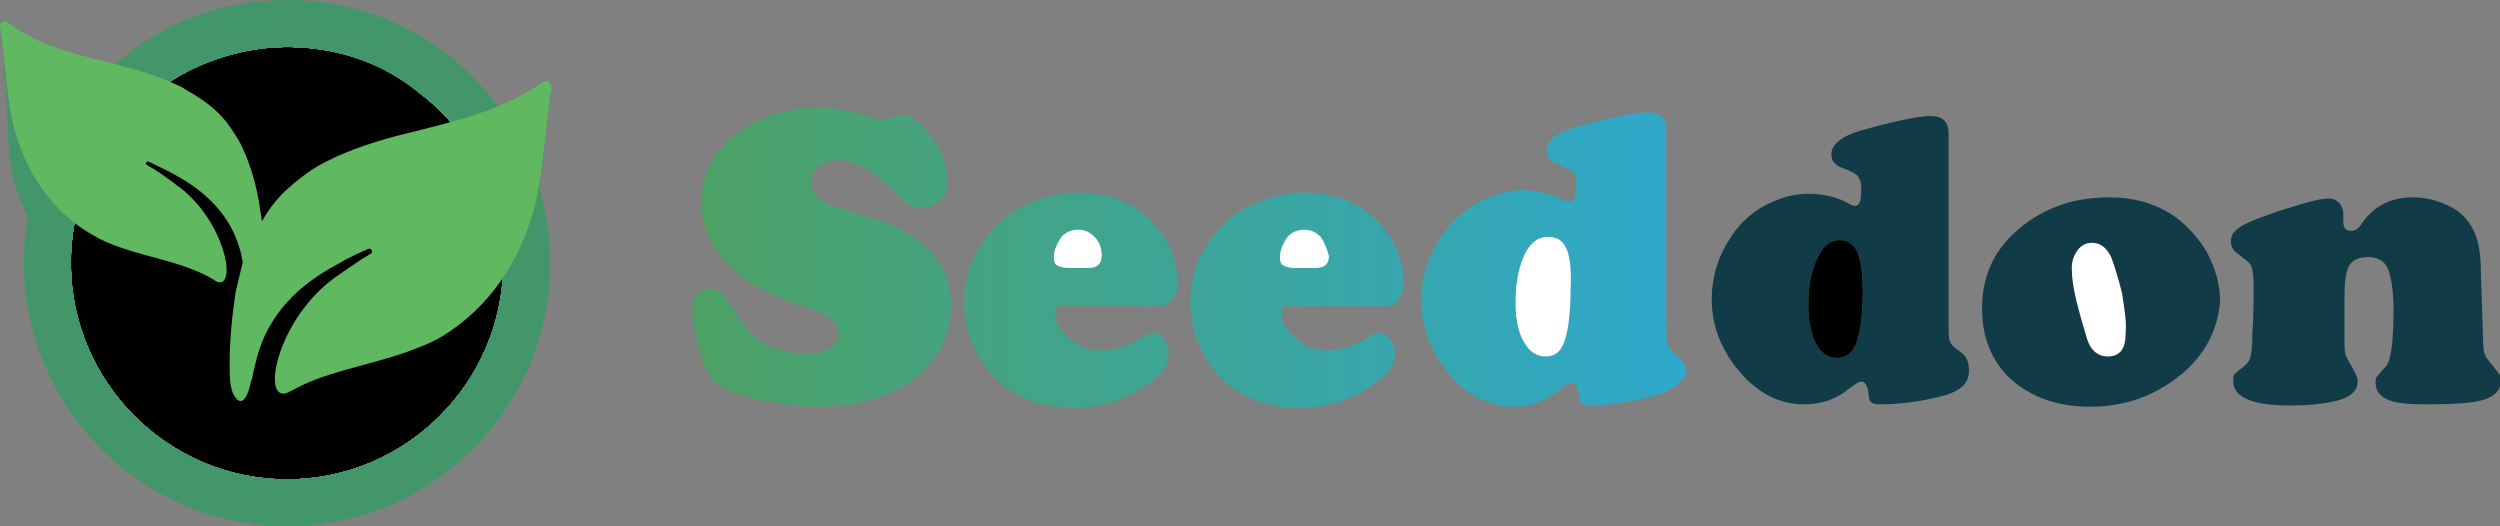 <?xml version="1.0" encoding="utf-8"?>
<!-- Generator: Adobe Illustrator 21.0.0, SVG Export Plug-In . SVG Version: 6.00 Build 0)  -->
<svg version="1.1" id="Layer_1" xmlns="http://www.w3.org/2000/svg" xmlns:xlink="http://www.w3.org/1999/xlink" x="0px" y="0px"
	 viewBox="0 0 209 44" style="enable-background:new 0 0 209 44;" xml:space="preserve">
<rect x="0" y="0" width="209" height="44" fill="#808080" stroke="none"/>
<style type="text/css">
	.st0{fill:#43966A;}
	.st1{fill:#FFFFFF;}
	.st2{clip-path:url(#SVGID_13_);}
	.st3{clip-path:url(#SVGID_26_);}
	.st4{clip-path:url(#SVGID_27_);}
	.st5{clip-path:url(#SVGID_33_);}
	.st6{clip-path:url(#SVGID_34_);}
	.st7{clip-path:url(#SVGID_35_);}
	.st8{clip-path:url(#SVGID_47_);}
	.st9{clip-path:url(#SVGID_48_);}
	.st10{clip-path:url(#SVGID_49_);}
	.st11{clip-path:url(#SVGID_50_);}
	.st12{clip-path:url(#SVGID_58_);}
	.st13{clip-path:url(#SVGID_59_);}
	.st14{clip-path:url(#SVGID_60_);}
	.st15{clip-path:url(#SVGID_61_);}
	.st16{clip-path:url(#SVGID_62_);}
	.st17{clip-path:url(#SVGID_71_);}
	.st18{clip-path:url(#SVGID_72_);}
	.st19{clip-path:url(#SVGID_73_);}
	.st20{clip-path:url(#SVGID_74_);}
	.st21{clip-path:url(#SVGID_75_);}
	.st22{clip-path:url(#SVGID_76_);}
	.st23{fill:#60B860;}
	.st24{fill:url(#SVGID_78_);}
	.st25{fill:url(#SVGID_79_);}
	.st26{fill:url(#SVGID_80_);}
	.st27{fill:url(#SVGID_81_);}
	.st28{clip-path:url(#SVGID_86_);}
	.st29{clip-path:url(#SVGID_91_);}
	.st30{clip-path:url(#SVGID_92_);}
	.st31{clip-path:url(#SVGID_98_);}
	.st32{clip-path:url(#SVGID_99_);}
	.st33{clip-path:url(#SVGID_100_);}
	.st34{clip-path:url(#SVGID_107_);}
	.st35{clip-path:url(#SVGID_108_);}
	.st36{clip-path:url(#SVGID_109_);}
	.st37{clip-path:url(#SVGID_110_);}
	.st38{clip-path:url(#SVGID_118_);}
	.st39{clip-path:url(#SVGID_119_);}
	.st40{clip-path:url(#SVGID_120_);}
	.st41{clip-path:url(#SVGID_121_);}
	.st42{clip-path:url(#SVGID_122_);}
	.st43{fill:#103B47;}
	.st44{clip-path:url(#SVGID_128_);}
	.st45{clip-path:url(#SVGID_133_);}
	.st46{clip-path:url(#SVGID_134_);}
	.st47{clip-path:url(#SVGID_140_);}
	.st48{clip-path:url(#SVGID_141_);}
	.st49{clip-path:url(#SVGID_142_);}
</style>
<g>
	<g>
		<g>
			<path id="SVGID_1_" class="st0" d="M24,44C11.9,44,2,34.1,2,22c0-5,1.6-9.7,4.7-13.6c2.6-3.2,5.9-5.7,9.8-7.1
				C18.9,0.4,21.4,0,24,0c5,0,9.7,1.6,13.6,4.7c2.5,2,4.6,4.6,6.1,7.5c1.5,3.1,2.3,6.4,2.3,9.8C46,34.1,36.1,44,24,44L24,44z"/>
		</g>
		<g>
			<path id="SVGID_2_" class="st1" d="M40.1,14c-1.2-2.4-2.9-4.5-5-6.1C32,5.3,28.1,4,24,4c-2.1,0-4.2,0.4-6.1,1.1
				c-3.2,1.1-5.9,3.2-8,5.8C7.3,14.1,6,17.9,6,22c0,9.9,8.1,18,18,18s18-8.1,18-18C42,19.2,41.4,16.5,40.1,14L40.1,14z"/>
		</g>
		<g>
			<path id="SVGID_3_" class="st0" d="M44.6,17.9c-1.2,4.3-3.7,8.1-7.6,10.5c-1,0.6-2.1,1-3.2,1.4c-3.2,1.1-6.7,1.6-9.5,3.2
				c-0.2,0.1-0.4,0.2-0.5,0.2c-1.9,0.3-0.5-6.3,4.2-9.7c1-0.7,2-1.4,3-2c0.2-0.1,0.1-0.4-0.1-0.4c0,0,0,0-0.1,0
				c-0.9,0.4-1.8,0.8-2.6,1.3c-3.2,1.7-5.7,4.1-6.7,7.7l-1.8,5.2c-0.6-3.5-0.6-7.2,0.1-10.7c0.4-1.9,0.9-3.8,1.8-5.5
				c0.6-1.1,1.3-2.1,2.2-2.9c1-0.9,2-1.7,3.1-2.3c0.4-0.2,0.8-0.4,1.2-0.6c1.8-0.8,3.7-1.4,5.7-1.9c4-1,8.1-1.8,11.5-4.3
				C45.3,7,45.4,7,45.4,7c0.4,0,0.7,0.3,0.6,0.7C45.5,11,45.5,14.6,44.6,17.9L44.6,17.9z"/>
		</g>
		<g>
			<path id="SVGID_4_" class="st0" d="M21.7,25.6c-0.2,1.2-0.4,2.4-0.8,3.6c-0.1,0.2-0.2,0.6-0.4,0.7c-0.3,0.2-0.7-0.1-0.6-0.5
				c1.1-2.5,1-5.6,0.4-8.2c-0.8-3-2.9-5-5.5-6.4c-0.7-0.4-1.4-0.7-2.2-1.1l0,0c-0.2,0-0.3,0.2-0.1,0.3c0.9,0.5,1.7,1.1,2.5,1.7
				c3.9,2.8,5,8.3,3.5,8.1c-0.1,0-0.3-0.1-0.4-0.2c-2.3-1.4-5.2-1.8-7.8-2.7c-0.9-0.3-1.8-0.7-2.6-1.2c-3.2-1.9-5.3-5.1-6.3-8.7
				C0.5,8.4,0.5,5.3,0,2.6C-0.1,2.2,0.2,2,0.5,2c0.1,0,0.1,0,0.2,0.1c2.7,2.1,6.1,2.7,9.4,3.6c1.6,0.4,3.2,0.9,4.7,1.6
				c0.3,0.1,0.6,0.3,0.9,0.5c0.9,0.5,1.8,1.1,2.6,1.9c0.7,0.7,1.3,1.6,1.8,2.4c0.7,1.4,1.2,3,1.5,4.6C22.1,19.7,22.2,22.7,21.7,25.6
				L21.7,25.6z"/>
		</g>
		<g>
			<path id="SVGID_5_" class="st0" d="M44.6,21.9c-1.2,4.3-3.7,8.1-7.6,10.5c-1,0.6-2.1,1-3.2,1.4c-1.5,0.5-3.1,0.9-4.7,1.3
				c-0.1,0-0.2,0.1-0.3,0.1c-6.1,1.9-5.9,6.1-5.9,6.1l-1.5,0.3c0.2,0.5,0.3,1,0.6,1.5c0.2,0.4-0.3,0.8-0.7,0.6
				c-0.3-0.2-0.4-0.6-0.5-0.9c-0.6-1.1-0.8-1.8-1-2.8c0,4.3-0.3,5.4-2.1-8.9c-0.5-4.5-5.4-5.6-5.4-5.6l0,0c-0.8-0.2-1.5-0.4-2.3-0.7
				c-0.9-0.3-1.8-0.7-2.6-1.2c-3.2-1.9-5.3-5.1-6.3-8.7c-0.7-2.7-0.3-6.4-0.8-9.1c0.1-0.2,0.3-0.5,0.6-0.4c0.1,0,0.1,0,0.2,0.1
				c2.7,2.1,5.7,3.4,9,4.2c1.6,0.4,3.2,0.9,4.7,1.6c0.3,0.1,0.6,0.3,0.9,0.5c0.9,0.5,1.8,1.1,2.6,1.9c0.7,0.7,1.3,1.6,1.8,2.4
				c0.7,1.4,1.2,3,1.5,4.6c0.1,0.6,0.2,1.3,0.3,1.9c0.5-0.9,1.1-1.7,1.9-2.5c1-0.9,2-1.7,3.1-2.3c0.4-0.2,0.8-0.4,1.2-0.6
				c1.8-0.8,3.7-1.4,5.7-1.9c4-1,6.9-1.8,10.2-4.2c0.1-0.1,0.2-0.1,0.3-0.1c0.4,0,0.7,0.3,0.6,0.7C44.2,15,45.5,18.6,44.6,21.9
				L44.6,21.9z"/>
		</g>
		<g>
			<path id="SVGID_6_" class="st0" d="M14.7,18.8c-0.7-0.4-1.4-0.7-2.2-1.1l0,0c-0.2,0-0.3,0.2-0.1,0.3c0.9,0.5,1.7,1.1,2.5,1.7
				l0.1,0.1l0.8-0.3C15.4,19.3,15.1,19.1,14.7,18.8L14.7,18.8z"/>
		</g>
		<g>
			<path id="SVGID_7_" class="st0" d="M19.4,29c0,0,0,0.8,0.1,1.9c0.1-0.8,0.2-1.5,0.3-2.2c0-0.1,0-0.1,0-0.2
				C19.6,28.8,19.4,29,19.4,29L19.4,29z"/>
		</g>
		<g>
			<path id="SVGID_8_" class="st0" d="M30.9,25.1L30.9,25.1c-1,0.4-1.8,0.8-2.7,1.3c-0.4,0.2-0.8,0.5-1.2,0.7c0.2,0,0.3,0.1,0.5,0.1
				c0.3,0.1,0.5,0.1,0.6,0.2c0.9-0.7,1.9-1.3,2.9-1.9C31.2,25.3,31.1,25.1,30.9,25.1L30.9,25.1z"/>
		</g>
		<g>
			<defs>
				<path id="SVGID_9_" d="M24,44C11.9,44,2,34.1,2,22c0-5,1.6-9.7,4.7-13.6c2.6-3.2,5.9-5.7,9.8-7.1C18.9,0.4,21.4,0,24,0
					c5,0,9.7,1.6,13.6,4.7c2.5,2,4.6,4.6,6.1,7.5c1.5,3.1,2.3,6.4,2.3,9.8C46,34.1,36.1,44,24,44L24,44z"/>
			</defs>
			<clipPath id="SVGID_10_">
				<use xlink:href="#SVGID_9_"  style="overflow:visible;"/>
			</clipPath>
		</g>
		<g>
			<defs>
				<path id="SVGID_11_" d="M24,44C11.9,44,2,34.1,2,22c0-5,1.6-9.7,4.7-13.6c2.6-3.2,5.9-5.7,9.8-7.1C18.9,0.4,21.4,0,24,0
					c5,0,9.7,1.6,13.6,4.7c2.5,2,4.6,4.6,6.1,7.5c1.5,3.1,2.3,6.4,2.3,9.8C46,34.1,36.1,44,24,44L24,44z"/>
			</defs>
			<defs>
				<path id="SVGID_12_" d="M40.1,14c-1.2-2.4-2.9-4.5-5-6.1C32,5.3,28.1,4,24,4c-2.1,0-4.2,0.4-6.1,1.1c-3.2,1.1-5.9,3.2-8,5.8
					C7.3,14.1,6,17.9,6,22c0,9.9,8.1,18,18,18s18-8.1,18-18C42,19.2,41.4,16.5,40.1,14L40.1,14z"/>
			</defs>
			<clipPath id="SVGID_13_">
				<use xlink:href="#SVGID_11_"  style="overflow:visible;"/>
			</clipPath>
			<clipPath id="SVGID_14_" class="st2">
				<use xlink:href="#SVGID_12_"  style="overflow:visible;"/>
			</clipPath>
		</g>
		<g>
			<defs>
				<path id="SVGID_15_" d="M24,44C11.9,44,2,34.1,2,22c0-5,1.6-9.7,4.7-13.6c2.6-3.2,5.9-5.7,9.8-7.1C18.9,0.4,21.4,0,24,0
					c5,0,9.7,1.6,13.6,4.7c2.5,2,4.6,4.6,6.1,7.5c1.5,3.1,2.3,6.4,2.3,9.8C46,34.1,36.1,44,24,44L24,44z"/>
			</defs>
			<defs>
				<path id="SVGID_16_" d="M40.1,14c-1.2-2.4-2.9-4.5-5-6.1C32,5.3,28.1,4,24,4c-2.1,0-4.2,0.4-6.1,1.1c-3.2,1.1-5.9,3.2-8,5.8
					C7.3,14.1,6,17.9,6,22c0,9.9,8.1,18,18,18s18-8.1,18-18C42,19.2,41.4,16.5,40.1,14L40.1,14z"/>
			</defs>
			<defs>
				<path id="SVGID_18_" d="M44.6,17.9c-1.2,4.3-3.7,8.1-7.6,10.5c-1,0.6-2.1,1-3.2,1.4c-3.2,1.1-6.7,1.6-9.5,3.2
					c-0.2,0.1-0.4,0.2-0.5,0.2c-1.9,0.3-0.5-6.3,4.2-9.7c1-0.7,2-1.4,3-2c0.2-0.1,0.1-0.4-0.1-0.4c0,0,0,0-0.1,0
					c-0.9,0.4-1.8,0.8-2.6,1.3c-3.2,1.7-5.7,4.1-6.7,7.7l-1.8,5.2c-0.6-3.5-0.6-7.2,0.1-10.7c0.4-1.9,0.9-3.8,1.8-5.5
					c0.6-1.1,1.3-2.1,2.2-2.9c1-0.9,2-1.7,3.1-2.3c0.4-0.2,0.8-0.4,1.2-0.6c1.8-0.8,3.7-1.4,5.7-1.9c4-1,8.1-1.8,11.5-4.3
					C45.3,7,45.4,7,45.4,7c0.4,0,0.7,0.3,0.6,0.7C45.5,11,45.5,14.6,44.6,17.9L44.6,17.9z"/>
			</defs>
			<clipPath id="SVGID_26_">
				<use xlink:href="#SVGID_15_"  style="overflow:visible;"/>
			</clipPath>
			<clipPath id="SVGID_27_" class="st3">
				<use xlink:href="#SVGID_16_"  style="overflow:visible;"/>
			</clipPath>
			<clipPath id="SVGID_28_" class="st4">
				<use xlink:href="#SVGID_18_"  style="overflow:visible;"/>
			</clipPath>
		</g>
		<g>
			<defs>
				<path id="SVGID_29_" d="M24,44C11.9,44,2,34.1,2,22c0-5,1.6-9.7,4.7-13.6c2.6-3.2,5.9-5.7,9.8-7.1C18.9,0.4,21.4,0,24,0
					c5,0,9.7,1.6,13.6,4.7c2.5,2,4.6,4.6,6.1,7.5c1.5,3.1,2.3,6.4,2.3,9.8C46,34.1,36.1,44,24,44L24,44z"/>
			</defs>
			<defs>
				<path id="SVGID_30_" d="M40.1,14c-1.2-2.4-2.9-4.5-5-6.1C32,5.3,28.1,4,24,4c-2.1,0-4.2,0.4-6.1,1.1c-3.2,1.1-5.9,3.2-8,5.8
					C7.3,14.1,6,17.9,6,22c0,9.9,8.1,18,18,18s18-8.1,18-18C42,19.2,41.4,16.5,40.1,14L40.1,14z"/>
			</defs>
			<defs>
				<path id="SVGID_31_" d="M44.6,17.9c-1.2,4.3-3.7,8.1-7.6,10.5c-1,0.6-2.1,1-3.2,1.4c-3.2,1.1-6.7,1.6-9.5,3.2
					c-0.2,0.1-0.4,0.2-0.5,0.2c-1.9,0.3-0.5-6.3,4.2-9.7c1-0.7,2-1.4,3-2c0.2-0.1,0.1-0.4-0.1-0.4c0,0,0,0-0.1,0
					c-0.9,0.4-1.8,0.8-2.6,1.3c-3.2,1.7-5.7,4.1-6.7,7.7l-1.8,5.2c-0.6-3.5-0.6-7.2,0.1-10.7c0.4-1.9,0.9-3.8,1.8-5.5
					c0.6-1.1,1.3-2.1,2.2-2.9c1-0.9,2-1.7,3.1-2.3c0.4-0.2,0.8-0.4,1.2-0.6c1.8-0.8,3.7-1.4,5.7-1.9c4-1,8.1-1.8,11.5-4.3
					C45.3,7,45.4,7,45.4,7c0.4,0,0.7,0.3,0.6,0.7C45.5,11,45.5,14.6,44.6,17.9L44.6,17.9z"/>
			</defs>
			<defs>
				<path id="SVGID_32_" d="M21.7,25.6c-0.2,1.2-0.4,2.4-0.8,3.6c-0.1,0.2-0.2,0.6-0.4,0.7c-0.3,0.2-0.7-0.1-0.6-0.5
					c1.1-2.5,1-5.6,0.4-8.2c-0.8-3-2.9-5-5.5-6.4c-0.7-0.4-1.4-0.7-2.2-1.1l0,0c-0.2,0-0.3,0.2-0.1,0.3c0.9,0.5,1.7,1.1,2.5,1.7
					c3.9,2.8,5,8.3,3.5,8.1c-0.1,0-0.3-0.1-0.4-0.2c-2.3-1.4-5.2-1.8-7.8-2.7c-0.9-0.3-1.8-0.7-2.6-1.2c-3.2-1.9-5.3-5.1-6.3-8.7
					C0.5,8.4,0.5,5.3,0,2.6C-0.1,2.2,0.2,2,0.5,2c0.1,0,0.1,0,0.2,0.1c2.7,2.1,6.1,2.7,9.4,3.6c1.6,0.4,3.2,0.9,4.7,1.6
					c0.3,0.1,0.6,0.3,0.9,0.5c0.9,0.5,1.8,1.1,2.6,1.9c0.7,0.7,1.3,1.6,1.8,2.4c0.7,1.4,1.2,3,1.5,4.6
					C22.1,19.7,22.2,22.7,21.7,25.6L21.7,25.6z"/>
			</defs>
			<clipPath id="SVGID_33_">
				<use xlink:href="#SVGID_29_"  style="overflow:visible;"/>
			</clipPath>
			<clipPath id="SVGID_34_" class="st5">
				<use xlink:href="#SVGID_30_"  style="overflow:visible;"/>
			</clipPath>
			<clipPath id="SVGID_35_" class="st6">
				<use xlink:href="#SVGID_31_"  style="overflow:visible;"/>
			</clipPath>
			<clipPath id="SVGID_36_" class="st7">
				<use xlink:href="#SVGID_32_"  style="overflow:visible;"/>
			</clipPath>
		</g>
		<g>
			<defs>
				<path id="SVGID_37_" d="M24,44C11.9,44,2,34.1,2,22c0-5,1.6-9.7,4.7-13.6c2.6-3.2,5.9-5.7,9.8-7.1C18.9,0.4,21.4,0,24,0
					c5,0,9.7,1.6,13.6,4.7c2.5,2,4.6,4.6,6.1,7.5c1.5,3.1,2.3,6.4,2.3,9.8C46,34.1,36.1,44,24,44L24,44z"/>
			</defs>
			<defs>
				<path id="SVGID_38_" d="M40.1,14c-1.2-2.4-2.9-4.5-5-6.1C32,5.3,28.1,4,24,4c-2.1,0-4.2,0.4-6.1,1.1c-3.2,1.1-5.9,3.2-8,5.8
					C7.3,14.1,6,17.9,6,22c0,9.9,8.1,18,18,18s18-8.1,18-18C42,19.2,41.4,16.5,40.1,14L40.1,14z"/>
			</defs>
			<defs>
				<path id="SVGID_39_" d="M44.6,17.9c-1.2,4.3-3.7,8.1-7.6,10.5c-1,0.6-2.1,1-3.2,1.4c-3.2,1.1-6.7,1.6-9.5,3.2
					c-0.2,0.1-0.4,0.2-0.5,0.2c-1.9,0.3-0.5-6.3,4.2-9.7c1-0.7,2-1.4,3-2c0.2-0.1,0.1-0.4-0.1-0.4c0,0,0,0-0.1,0
					c-0.9,0.4-1.8,0.8-2.6,1.3c-3.2,1.7-5.7,4.1-6.7,7.7l-1.8,5.2c-0.6-3.5-0.6-7.2,0.1-10.7c0.4-1.9,0.9-3.8,1.8-5.5
					c0.6-1.1,1.3-2.1,2.2-2.9c1-0.9,2-1.7,3.1-2.3c0.4-0.2,0.8-0.4,1.2-0.6c1.8-0.8,3.7-1.4,5.7-1.9c4-1,8.1-1.8,11.5-4.3
					C45.3,7,45.4,7,45.4,7c0.4,0,0.7,0.3,0.6,0.7C45.5,11,45.5,14.6,44.6,17.9L44.6,17.9z"/>
			</defs>
			<defs>
				<path id="SVGID_45_" d="M21.7,25.6c-0.2,1.2-0.4,2.4-0.8,3.6c-0.1,0.2-0.2,0.6-0.4,0.7c-0.3,0.2-0.7-0.1-0.6-0.5
					c1.1-2.5,1-5.6,0.4-8.2c-0.8-3-2.9-5-5.5-6.4c-0.7-0.4-1.4-0.7-2.2-1.1l0,0c-0.2,0-0.3,0.2-0.1,0.3c0.9,0.5,1.7,1.1,2.5,1.7
					c3.9,2.8,5,8.3,3.5,8.1c-0.1,0-0.3-0.1-0.4-0.2c-2.3-1.4-5.2-1.8-7.8-2.7c-0.9-0.3-1.8-0.7-2.6-1.2c-3.2-1.9-5.3-5.1-6.3-8.7
					C0.5,8.4,0.5,5.3,0,2.6C-0.1,2.2,0.2,2,0.5,2c0.1,0,0.1,0,0.2,0.1c2.7,2.1,6.1,2.7,9.4,3.6c1.6,0.4,3.2,0.9,4.7,1.6
					c0.3,0.1,0.6,0.3,0.9,0.5c0.9,0.5,1.8,1.1,2.6,1.9c0.7,0.7,1.3,1.6,1.8,2.4c0.7,1.4,1.2,3,1.5,4.6
					C22.1,19.7,22.2,22.7,21.7,25.6L21.7,25.6z"/>
			</defs>
			<defs>
				<path id="SVGID_46_" d="M44.6,21.9c-1.2,4.3-3.7,8.1-7.6,10.5c-1,0.6-2.1,1-3.2,1.4c-1.5,0.5-3.1,0.9-4.7,1.3
					c-0.1,0-0.2,0.1-0.3,0.1c-6.1,1.9-5.9,6.1-5.9,6.1l-1.5,0.3c0.2,0.5,0.3,1,0.6,1.5c0.2,0.4-0.3,0.8-0.7,0.6
					c-0.3-0.2-0.4-0.6-0.5-0.9c-0.6-1.1-0.8-1.8-1-2.8c0,4.3-0.3,5.4-2.1-8.9c-0.5-4.5-5.4-5.6-5.4-5.6l0,0
					c-0.8-0.2-1.5-0.4-2.3-0.7c-0.9-0.3-1.8-0.7-2.6-1.2c-3.2-1.9-5.3-5.1-6.3-8.7c-0.7-2.7-0.3-6.4-0.8-9.1
					c0.1-0.2,0.3-0.5,0.6-0.4c0.1,0,0.1,0,0.2,0.1c2.7,2.1,5.7,3.4,9,4.2c1.6,0.4,3.2,0.9,4.7,1.6c0.3,0.1,0.6,0.3,0.9,0.5
					c0.9,0.5,1.8,1.1,2.6,1.9c0.7,0.7,1.3,1.6,1.8,2.4c0.7,1.4,1.2,3,1.5,4.6c0.1,0.6,0.2,1.3,0.3,1.9c0.5-0.9,1.1-1.7,1.9-2.5
					c1-0.9,2-1.7,3.1-2.3c0.4-0.2,0.8-0.4,1.2-0.6c1.8-0.8,3.7-1.4,5.7-1.9c4-1,6.9-1.8,10.2-4.2c0.1-0.1,0.2-0.1,0.3-0.1
					c0.4,0,0.7,0.3,0.6,0.7C44.2,15,45.5,18.6,44.6,21.9L44.6,21.9z"/>
			</defs>
			<clipPath id="SVGID_47_">
				<use xlink:href="#SVGID_37_"  style="overflow:visible;"/>
			</clipPath>
			<clipPath id="SVGID_48_" class="st8">
				<use xlink:href="#SVGID_38_"  style="overflow:visible;"/>
			</clipPath>
			<clipPath id="SVGID_49_" class="st9">
				<use xlink:href="#SVGID_39_"  style="overflow:visible;"/>
			</clipPath>
			<clipPath id="SVGID_50_" class="st10">
				<use xlink:href="#SVGID_45_"  style="overflow:visible;"/>
			</clipPath>
			<clipPath id="SVGID_51_" class="st11">
				<use xlink:href="#SVGID_46_"  style="overflow:visible;"/>
			</clipPath>
		</g>
		<g>
			<defs>
				<path id="SVGID_52_" d="M24,44C11.9,44,2,34.1,2,22c0-5,1.6-9.7,4.7-13.6c2.6-3.2,5.9-5.7,9.8-7.1C18.9,0.4,21.4,0,24,0
					c5,0,9.7,1.6,13.6,4.7c2.5,2,4.6,4.6,6.1,7.5c1.5,3.1,2.3,6.4,2.3,9.8C46,34.1,36.1,44,24,44L24,44z"/>
			</defs>
			<defs>
				<path id="SVGID_53_" d="M40.1,14c-1.2-2.4-2.9-4.5-5-6.1C32,5.3,28.1,4,24,4c-2.1,0-4.2,0.4-6.1,1.1c-3.2,1.1-5.9,3.2-8,5.8
					C7.3,14.1,6,17.9,6,22c0,9.9,8.1,18,18,18s18-8.1,18-18C42,19.2,41.4,16.5,40.1,14L40.1,14z"/>
			</defs>
			<defs>
				<path id="SVGID_54_" d="M44.6,17.9c-1.2,4.3-3.7,8.1-7.6,10.5c-1,0.6-2.1,1-3.2,1.4c-3.2,1.1-6.7,1.6-9.5,3.2
					c-0.2,0.1-0.4,0.2-0.5,0.2c-1.9,0.3-0.5-6.3,4.2-9.7c1-0.7,2-1.4,3-2c0.2-0.1,0.1-0.4-0.1-0.4c0,0,0,0-0.1,0
					c-0.9,0.4-1.8,0.8-2.6,1.3c-3.2,1.7-5.7,4.1-6.7,7.7l-1.8,5.2c-0.6-3.5-0.6-7.2,0.1-10.7c0.4-1.9,0.9-3.8,1.8-5.5
					c0.6-1.1,1.3-2.1,2.2-2.9c1-0.9,2-1.7,3.1-2.3c0.4-0.2,0.8-0.4,1.2-0.6c1.8-0.8,3.7-1.4,5.7-1.9c4-1,8.1-1.8,11.5-4.3
					C45.3,7,45.4,7,45.4,7c0.4,0,0.7,0.3,0.6,0.7C45.5,11,45.5,14.6,44.6,17.9L44.6,17.9z"/>
			</defs>
			<defs>
				<path id="SVGID_55_" d="M21.7,25.6c-0.2,1.2-0.4,2.4-0.8,3.6c-0.1,0.2-0.2,0.6-0.4,0.7c-0.3,0.2-0.7-0.1-0.6-0.5
					c1.1-2.5,1-5.6,0.4-8.2c-0.8-3-2.9-5-5.5-6.4c-0.7-0.4-1.4-0.7-2.2-1.1l0,0c-0.2,0-0.3,0.2-0.1,0.3c0.9,0.5,1.7,1.1,2.5,1.7
					c3.9,2.8,5,8.3,3.5,8.1c-0.1,0-0.3-0.1-0.4-0.2c-2.3-1.4-5.2-1.8-7.8-2.7c-0.9-0.3-1.8-0.7-2.6-1.2c-3.2-1.9-5.3-5.1-6.3-8.7
					C0.5,8.4,0.5,5.3,0,2.6C-0.1,2.2,0.2,2,0.5,2c0.1,0,0.1,0,0.2,0.1c2.7,2.1,6.1,2.7,9.4,3.6c1.6,0.4,3.2,0.9,4.7,1.6
					c0.3,0.1,0.6,0.3,0.9,0.5c0.9,0.5,1.8,1.1,2.6,1.9c0.7,0.7,1.3,1.6,1.8,2.4c0.7,1.4,1.2,3,1.5,4.6
					C22.1,19.7,22.2,22.7,21.7,25.6L21.7,25.6z"/>
			</defs>
			<defs>
				<path id="SVGID_56_" d="M44.6,21.9c-1.2,4.3-3.7,8.1-7.6,10.5c-1,0.6-2.1,1-3.2,1.4c-1.5,0.5-3.1,0.9-4.7,1.3
					c-0.1,0-0.2,0.1-0.3,0.1c-6.1,1.9-5.9,6.1-5.9,6.1l-1.5,0.3c0.2,0.5,0.3,1,0.6,1.5c0.2,0.4-0.3,0.8-0.7,0.6
					c-0.3-0.2-0.4-0.6-0.5-0.9c-0.6-1.1-0.8-1.8-1-2.8c0,4.3-0.3,5.4-2.1-8.9c-0.5-4.5-5.4-5.6-5.4-5.6l0,0
					c-0.8-0.2-1.5-0.4-2.3-0.7c-0.9-0.3-1.8-0.7-2.6-1.2c-3.2-1.9-5.3-5.1-6.3-8.7c-0.7-2.7-0.3-6.4-0.8-9.1
					c0.1-0.2,0.3-0.5,0.6-0.4c0.1,0,0.1,0,0.2,0.1c2.7,2.1,5.7,3.4,9,4.2c1.6,0.4,3.2,0.9,4.7,1.6c0.3,0.1,0.6,0.3,0.9,0.5
					c0.9,0.5,1.8,1.1,2.6,1.9c0.7,0.7,1.3,1.6,1.8,2.4c0.7,1.4,1.2,3,1.5,4.6c0.1,0.6,0.2,1.3,0.3,1.9c0.5-0.9,1.1-1.7,1.9-2.5
					c1-0.9,2-1.7,3.1-2.3c0.4-0.2,0.8-0.4,1.2-0.6c1.8-0.8,3.7-1.4,5.7-1.9c4-1,6.9-1.8,10.2-4.2c0.1-0.1,0.2-0.1,0.3-0.1
					c0.4,0,0.7,0.3,0.6,0.7C44.2,15,45.5,18.6,44.6,21.9L44.6,21.9z"/>
			</defs>
			<defs>
				<path id="SVGID_57_" d="M14.7,18.8c-0.7-0.4-1.4-0.7-2.2-1.1l0,0c-0.2,0-0.3,0.2-0.1,0.3c0.9,0.5,1.7,1.1,2.5,1.7l0.1,0.1
					l0.8-0.3C15.4,19.3,15.1,19.1,14.7,18.8L14.7,18.8z"/>
			</defs>
			<clipPath id="SVGID_58_">
				<use xlink:href="#SVGID_52_"  style="overflow:visible;"/>
			</clipPath>
			<clipPath id="SVGID_59_" class="st12">
				<use xlink:href="#SVGID_53_"  style="overflow:visible;"/>
			</clipPath>
			<clipPath id="SVGID_60_" class="st13">
				<use xlink:href="#SVGID_54_"  style="overflow:visible;"/>
			</clipPath>
			<clipPath id="SVGID_61_" class="st14">
				<use xlink:href="#SVGID_55_"  style="overflow:visible;"/>
			</clipPath>
			<clipPath id="SVGID_62_" class="st15">
				<use xlink:href="#SVGID_56_"  style="overflow:visible;"/>
			</clipPath>
			<clipPath id="SVGID_63_" class="st16">
				<use xlink:href="#SVGID_57_"  style="overflow:visible;"/>
			</clipPath>
		</g>
		<g>
			<defs>
				<path id="SVGID_64_" d="M24,44C11.9,44,2,34.1,2,22c0-5,1.6-9.7,4.7-13.6c2.6-3.2,5.9-5.7,9.8-7.1C18.9,0.4,21.4,0,24,0
					c5,0,9.7,1.6,13.6,4.7c2.5,2,4.6,4.6,6.1,7.5c1.5,3.1,2.3,6.4,2.3,9.8C46,34.1,36.1,44,24,44L24,44z"/>
			</defs>
			<defs>
				<path id="SVGID_65_" d="M40.1,14c-1.2-2.4-2.9-4.5-5-6.1C32,5.3,28.1,4,24,4c-2.1,0-4.2,0.4-6.1,1.1c-3.2,1.1-5.9,3.2-8,5.8
					C7.3,14.1,6,17.9,6,22c0,9.9,8.1,18,18,18s18-8.1,18-18C42,19.2,41.4,16.5,40.1,14L40.1,14z"/>
			</defs>
			<defs>
				<path id="SVGID_66_" d="M44.6,17.9c-1.2,4.3-3.7,8.1-7.6,10.5c-1,0.6-2.1,1-3.2,1.4c-3.2,1.1-6.7,1.6-9.5,3.2
					c-0.2,0.1-0.4,0.2-0.5,0.2c-1.9,0.3-0.5-6.3,4.2-9.7c1-0.7,2-1.4,3-2c0.2-0.1,0.1-0.4-0.1-0.4c0,0,0,0-0.1,0
					c-0.9,0.4-1.8,0.8-2.6,1.3c-3.2,1.7-5.7,4.1-6.7,7.7l-1.8,5.2c-0.6-3.5-0.6-7.2,0.1-10.7c0.4-1.9,0.9-3.8,1.8-5.5
					c0.6-1.1,1.3-2.1,2.2-2.9c1-0.9,2-1.7,3.1-2.3c0.4-0.2,0.8-0.4,1.2-0.6c1.8-0.8,3.7-1.4,5.7-1.9c4-1,8.1-1.8,11.5-4.3
					C45.3,7,45.4,7,45.4,7c0.4,0,0.7,0.3,0.6,0.7C45.5,11,45.5,14.6,44.6,17.9L44.6,17.9z"/>
			</defs>
			<defs>
				<path id="SVGID_67_" d="M21.7,25.6c-0.2,1.2-0.4,2.4-0.8,3.6c-0.1,0.2-0.2,0.6-0.4,0.7c-0.3,0.2-0.7-0.1-0.6-0.5
					c1.1-2.5,1-5.6,0.4-8.2c-0.8-3-2.9-5-5.5-6.4c-0.7-0.4-1.4-0.7-2.2-1.1l0,0c-0.2,0-0.3,0.2-0.1,0.3c0.9,0.5,1.7,1.1,2.5,1.7
					c3.9,2.8,5,8.3,3.5,8.1c-0.1,0-0.3-0.1-0.4-0.2c-2.3-1.4-5.2-1.8-7.8-2.7c-0.9-0.3-1.8-0.7-2.6-1.2c-3.2-1.9-5.3-5.1-6.3-8.7
					C0.5,8.4,0.5,5.3,0,2.6C-0.1,2.2,0.2,2,0.5,2c0.1,0,0.1,0,0.2,0.1c2.7,2.1,6.1,2.7,9.4,3.6c1.6,0.4,3.2,0.9,4.7,1.6
					c0.3,0.1,0.6,0.3,0.9,0.5c0.9,0.5,1.8,1.1,2.6,1.9c0.7,0.7,1.3,1.6,1.8,2.4c0.7,1.4,1.2,3,1.5,4.6
					C22.1,19.7,22.2,22.7,21.7,25.6L21.7,25.6z"/>
			</defs>
			<defs>
				<path id="SVGID_68_" d="M44.6,21.9c-1.2,4.3-3.7,8.1-7.6,10.5c-1,0.6-2.1,1-3.2,1.4c-1.5,0.5-3.1,0.9-4.7,1.3
					c-0.1,0-0.2,0.1-0.3,0.1c-6.1,1.9-5.9,6.1-5.9,6.1l-1.5,0.3c0.2,0.5,0.3,1,0.6,1.5c0.2,0.4-0.3,0.8-0.7,0.6
					c-0.3-0.2-0.4-0.6-0.5-0.9c-0.6-1.1-0.8-1.8-1-2.8c0,4.3-0.3,5.4-2.1-8.9c-0.5-4.5-5.4-5.6-5.4-5.6l0,0
					c-0.8-0.2-1.5-0.4-2.3-0.7c-0.9-0.3-1.8-0.7-2.6-1.2c-3.2-1.9-5.3-5.1-6.3-8.7c-0.7-2.7-0.3-6.4-0.8-9.1
					c0.1-0.2,0.3-0.5,0.6-0.4c0.1,0,0.1,0,0.2,0.1c2.7,2.1,5.7,3.4,9,4.2c1.6,0.4,3.2,0.9,4.7,1.6c0.3,0.1,0.6,0.3,0.9,0.5
					c0.9,0.5,1.8,1.1,2.6,1.9c0.7,0.7,1.3,1.6,1.8,2.4c0.7,1.4,1.2,3,1.5,4.6c0.1,0.6,0.2,1.3,0.3,1.9c0.5-0.9,1.1-1.7,1.9-2.5
					c1-0.9,2-1.7,3.1-2.3c0.4-0.2,0.8-0.4,1.2-0.6c1.8-0.8,3.7-1.4,5.7-1.9c4-1,6.9-1.8,10.2-4.2c0.1-0.1,0.2-0.1,0.3-0.1
					c0.4,0,0.7,0.3,0.6,0.7C44.2,15,45.5,18.6,44.6,21.9L44.6,21.9z"/>
			</defs>
			<defs>
				<path id="SVGID_69_" d="M14.7,18.8c-0.7-0.4-1.4-0.7-2.2-1.1l0,0c-0.2,0-0.3,0.2-0.1,0.3c0.9,0.5,1.7,1.1,2.5,1.7l0.1,0.1
					l0.8-0.3C15.4,19.3,15.1,19.1,14.7,18.8L14.7,18.8z"/>
			</defs>
			<defs>
				<path id="SVGID_70_" d="M19.4,29c0,0,0,0.8,0.1,1.9c0.1-0.8,0.2-1.5,0.3-2.2c0-0.1,0-0.1,0-0.2C19.6,28.8,19.4,29,19.4,29
					L19.4,29z"/>
			</defs>
			<clipPath id="SVGID_71_">
				<use xlink:href="#SVGID_64_"  style="overflow:visible;"/>
			</clipPath>
			<clipPath id="SVGID_72_" class="st17">
				<use xlink:href="#SVGID_65_"  style="overflow:visible;"/>
			</clipPath>
			<clipPath id="SVGID_73_" class="st18">
				<use xlink:href="#SVGID_66_"  style="overflow:visible;"/>
			</clipPath>
			<clipPath id="SVGID_74_" class="st19">
				<use xlink:href="#SVGID_67_"  style="overflow:visible;"/>
			</clipPath>
			<clipPath id="SVGID_75_" class="st20">
				<use xlink:href="#SVGID_68_"  style="overflow:visible;"/>
			</clipPath>
			<clipPath id="SVGID_76_" class="st21">
				<use xlink:href="#SVGID_69_"  style="overflow:visible;"/>
			</clipPath>
			<clipPath id="SVGID_77_" class="st22">
				<use xlink:href="#SVGID_70_"  style="overflow:visible;"/>
			</clipPath>
		</g>
	</g>
	<g>
		<g>
			<path id="SVGID_17_" class="st23" d="M46.1,7.4c-0.6,3.3-0.6,7-1.5,10.2c-1.2,4.3-3.7,8.1-7.6,10.5c-1,0.6-2.1,1-3.2,1.4
				c-3.2,1.1-6.7,1.6-9.5,3.2c-0.2,0.1-0.4,0.2-0.5,0.2c-1.9,0.3-0.5-6.3,4.2-9.7c1-0.7,2-1.4,3-2c0.2-0.1,0.1-0.4-0.1-0.4
				c0,0,0,0-0.1,0c-0.9,0.4-1.8,0.8-2.6,1.3c-3.2,1.7-5.7,4.1-6.7,7.7c-0.1,0.5-0.3,1.1-0.4,1.7c0,0.1,0,0.2-0.1,0.3
				c-0.4,2-1,2-1.4,1.3c-0.3-0.4-0.4-1.4-0.4-2.1c0-0.2,0-0.4,0-0.6l0,0l0,0c0-2,0.2-4,0.5-6c0.2-0.8,0.4-1.7,0.6-2.5
				c-0.1-0.3-0.1-0.6-0.2-0.9c-0.8-3-2.9-5-5.5-6.4c-0.7-0.4-1.4-0.7-2.2-1.1l0,0c-0.2,0-0.3,0.2-0.1,0.3c0.9,0.5,1.7,1.1,2.5,1.7
				c3.9,2.8,5,8.3,3.5,8.1c-0.1,0-0.3-0.1-0.4-0.2c-2.3-1.4-5.2-1.8-7.8-2.7c-0.9-0.3-1.8-0.7-2.6-1.2c-3.2-1.9-5.3-5.1-6.3-8.7
				C0.5,8.1,0.5,5.1,0,2.3C-0.1,2,0.2,1.7,0.5,1.8c0.1,0,0.1,0,0.2,0.1C3.4,4,6.8,4.6,10.1,5.5c1.6,0.4,3.2,0.9,4.7,1.6
				c0.3,0.1,0.6,0.3,0.9,0.5c0.9,0.5,1.8,1.1,2.6,1.9c0.7,0.7,1.3,1.6,1.8,2.5c0.7,1.4,1.2,3,1.5,4.6c0.1,0.6,0.2,1.3,0.3,1.9
				c0.5-0.9,1.1-1.7,1.9-2.5c1-0.9,2-1.7,3.1-2.3c0.4-0.2,0.8-0.4,1.2-0.6c1.8-0.8,3.7-1.4,5.7-1.9c4-1,8.1-1.9,11.5-4.3
				c0.1-0.1,0.2-0.1,0.3-0.1C45.8,6.7,46.1,7,46.1,7.4L46.1,7.4z"/>
		</g>
	</g>
	<g>
		<g>
			
				<linearGradient id="SVGID_78_" gradientUnits="userSpaceOnUse" x1="58.021" y1="24.5" x2="140.651" y2="24.5" gradientTransform="matrix(1 0 0 -1 0 46)">
				<stop  offset="0" style="stop-color:#4DA265"/>
				<stop  offset="1" style="stop-color:#2EA8CB"/>
			</linearGradient>
			<path id="SVGID_19_" class="st24" d="M77.1,17.4c-0.5,0-0.8-0.1-1.1-0.3s-0.9-0.7-1.9-1.7c-1.4-1.3-2.8-2-4.1-2
				c-0.6,0-1.2,0.2-1.6,0.5s-0.6,0.7-0.6,1.3c0,1,0.9,1.8,2.7,2.3c2.4,0.7,3.9,1.2,4.6,1.6c3,1.5,4.4,3.6,4.4,6.4c0,2.5-1,4.5-3,6.1
				c-2.1,1.6-4.7,2.4-8.1,2.4c-1.5,0-3-0.2-4.7-0.5c-1.6-0.4-2.8-0.8-3.6-1.3c-0.6-0.4-1.1-1.2-1.5-2.5s-0.7-2.5-0.7-3.7
				c0-0.6,0.1-1,0.3-1.3c0.3-0.4,0.7-0.6,1.1-0.6c0.4,0,0.9,0.2,1.3,0.7c0.2,0.3,0.8,1.1,1.7,2.5c0.4,0.7,1.1,1.2,2,1.6
				c0.9,0.4,1.9,0.7,2.9,0.7c0.9,0,1.5-0.2,2.1-0.5c0.5-0.3,0.8-0.7,0.8-1.2s-0.2-0.9-0.6-1.2c-0.4-0.3-1.1-0.7-2-1
				c-1.7-0.5-2.9-1-3.8-1.5c-0.9-0.4-1.7-1-2.4-1.7c-1.8-1.6-2.7-3.5-2.7-5.6c0-1,0.2-2,0.7-3s1.1-1.8,2-2.5c2-1.6,4.4-2.4,7.2-2.4
				c1.2,0,2.8,0.3,4.7,0.9c0.2,0.1,0.4,0.1,0.6,0.1c0.1,0,0.5-0.1,1-0.3c0.2-0.1,0.4-0.1,0.6-0.1c0.8,0,1.6,0.6,2.5,1.9
				c0.9,1.2,1.3,2.4,1.3,3.6c0,0.7-0.2,1.2-0.6,1.7C78.1,17.1,77.7,17.4,77.1,17.4L77.1,17.4z"/>
		</g>
		<g>
			
				<linearGradient id="SVGID_79_" gradientUnits="userSpaceOnUse" x1="58.021" y1="20.9" x2="140.651" y2="20.9" gradientTransform="matrix(1 0 0 -1 0 46)">
				<stop  offset="0" style="stop-color:#4DA265"/>
				<stop  offset="1" style="stop-color:#2EA8CB"/>
			</linearGradient>
			<path id="SVGID_20_" class="st25" d="M98.1,24.9c-0.3,0.5-0.7,0.7-1.2,0.7h-8.2c-0.4,0-0.5,0.2-0.5,0.5c0,0.8,0.4,1.5,1.2,2.2
				c0.8,0.7,1.7,1,2.6,1c0.6,0,1.2-0.1,1.8-0.3c0.7-0.2,1.2-0.5,1.7-0.8c0.4-0.3,0.7-0.4,0.9-0.4c0.3,0,0.6,0.2,0.9,0.6
				s0.4,0.8,0.4,1.2c0,0.8-0.5,1.7-1.6,2.4c-1.8,1.4-4,2.1-6.4,2.1s-4.5-0.7-6.1-2.1c-0.8-0.7-1.5-1.6-2-2.6c-0.7-1.3-1-2.7-1-4.2
				c0-2,0.6-3.7,1.8-5.3c1-1.4,2.3-2.4,3.9-3c1.2-0.5,2.5-0.8,3.8-0.8c2.2,0,4.1,0.6,5.6,1.9c0.8,0.6,1.4,1.4,1.9,2.3
				c0.5,1,0.8,1.9,0.8,2.9C98.6,23.8,98.4,24.4,98.1,24.9L98.1,24.9z"/>
		</g>
		<g>
			<path id="SVGID_21_" class="st1" d="M91.5,19.8c-0.4-0.4-0.8-0.6-1.4-0.6s-1.2,0.3-1.5,0.8s-0.5,1-0.5,1.5c0,0.4,0.1,0.6,0.3,0.7
				s0.5,0.2,0.9,0.2H91c0.7,0,1.1-0.3,1.1-1C92.1,20.7,91.9,20.2,91.5,19.8L91.5,19.8z"/>
		</g>
		<g>
			
				<linearGradient id="SVGID_80_" gradientUnits="userSpaceOnUse" x1="58.021" y1="20.9" x2="140.651" y2="20.9" gradientTransform="matrix(1 0 0 -1 0 46)">
				<stop  offset="0" style="stop-color:#4DA265"/>
				<stop  offset="1" style="stop-color:#2EA8CB"/>
			</linearGradient>
			<path id="SVGID_22_" class="st26" d="M117,24.9c-0.3,0.5-0.7,0.7-1.2,0.7h-8.2c-0.4,0-0.5,0.2-0.5,0.5c0,0.8,0.4,1.5,1.2,2.2
				c0.8,0.7,1.7,1,2.6,1c0.6,0,1.2-0.1,1.8-0.3c0.7-0.2,1.2-0.5,1.7-0.8c0.4-0.3,0.7-0.4,0.9-0.4c0.3,0,0.6,0.2,0.9,0.6
				s0.4,0.8,0.4,1.2c0,0.8-0.5,1.7-1.6,2.4c-1.8,1.4-4,2.1-6.4,2.1s-4.5-0.7-6.1-2.1c-0.8-0.7-1.5-1.6-2-2.6c-0.7-1.3-1-2.7-1-4.2
				c0-2,0.6-3.7,1.8-5.3c1-1.4,2.3-2.4,3.9-3c1.2-0.5,2.5-0.8,3.8-0.8c2.2,0,4.1,0.6,5.6,1.9c0.8,0.6,1.4,1.4,1.9,2.3
				c0.5,1,0.8,1.9,0.8,2.9C117.4,23.8,117.3,24.4,117,24.9L117,24.9z"/>
		</g>
		<g>
			<path id="SVGID_23_" class="st1" d="M110.4,19.8c-0.4-0.4-0.8-0.6-1.4-0.6s-1.2,0.3-1.5,0.8s-0.5,1-0.5,1.5
				c0,0.4,0.1,0.6,0.3,0.7c0.2,0.1,0.5,0.2,0.9,0.2h1.8c0.7,0,1.1-0.3,1.1-1C110.9,20.7,110.7,20.2,110.4,19.8L110.4,19.8z"/>
		</g>
		<g>
			
				<linearGradient id="SVGID_81_" gradientUnits="userSpaceOnUse" x1="58.021" y1="24.3" x2="140.651" y2="24.3" gradientTransform="matrix(1 0 0 -1 0 46)">
				<stop  offset="0" style="stop-color:#4DA265"/>
				<stop  offset="1" style="stop-color:#2EA8CB"/>
			</linearGradient>
			<path id="SVGID_24_" class="st27" d="M137.9,33.2c-1.7,0.4-3.4,0.7-5,0.7c-0.4,0-0.6-0.1-0.7-0.2c-0.1-0.1-0.2-0.4-0.2-0.8
				c-0.1-0.6-0.3-0.9-0.6-0.9c-0.2,0-0.5,0.2-0.9,0.5c-1.2,1-2.5,1.5-3.9,1.5c-1.8,0-3.4-0.7-4.8-2c-0.8-0.8-1.5-1.7-2-2.8
				c-0.7-1.4-1-2.8-1-4.2c0-1.7,0.5-3.2,1.4-4.8c0.8-1.4,2-2.5,3.4-3.3c1.2-0.6,2.4-1,3.6-1c1.3,0,2.5,0.3,3.6,0.9
				c0.2,0.1,0.3,0.1,0.4,0.1c0.4,0,0.6-0.5,0.6-1.5c0-0.4-0.1-0.8-0.3-1s-0.6-0.4-1.1-0.6c-0.7-0.2-1.1-0.6-1.1-1.2
				c0-0.9,0.8-1.5,2.5-2c3-0.8,4.9-1.2,6-1.2c1,0,1.5,0.5,1.5,1.4V27c0,0.9,0,1.5,0.1,1.8s0.3,0.5,0.6,0.8c0.4,0.3,0.7,0.6,0.8,0.8
				c0.1,0.2,0.2,0.5,0.2,0.8C140.7,32,139.7,32.7,137.9,33.2L137.9,33.2z"/>
		</g>
		<g>
			<path id="SVGID_25_" class="st1" d="M130.8,20.5c-0.3-0.5-0.8-0.7-1.4-0.7c-0.8,0-1.3,0.4-1.8,1.2c-0.6,1.1-0.9,2.5-0.9,4.3
				c0,1.6,0.3,2.8,0.9,3.6c0.4,0.6,1,0.9,1.6,0.9c0.8,0,1.3-0.4,1.6-1.3s0.5-2.3,0.5-4.3C131.4,22.3,131.2,21.1,130.8,20.5
				L130.8,20.5z"/>
		</g>
		<g>
			<defs>
				<path id="SVGID_82_" d="M77.1,17.4c-0.5,0-0.8-0.1-1.1-0.3s-0.9-0.7-1.9-1.7c-1.4-1.3-2.8-2-4.1-2c-0.6,0-1.2,0.2-1.6,0.5
					s-0.6,0.7-0.6,1.3c0,1,0.9,1.8,2.7,2.3c2.4,0.7,3.9,1.2,4.6,1.6c3,1.5,4.4,3.6,4.4,6.4c0,2.5-1,4.5-3,6.1
					c-2.1,1.6-4.7,2.4-8.1,2.4c-1.5,0-3-0.2-4.7-0.5c-1.6-0.4-2.8-0.8-3.6-1.3c-0.6-0.4-1.1-1.2-1.5-2.5s-0.7-2.5-0.7-3.7
					c0-0.6,0.1-1,0.3-1.3c0.3-0.4,0.7-0.6,1.1-0.6c0.4,0,0.9,0.2,1.3,0.7c0.2,0.3,0.8,1.1,1.7,2.5c0.4,0.7,1.1,1.2,2,1.6
					c0.9,0.4,1.9,0.7,2.9,0.7c0.9,0,1.5-0.2,2.1-0.5c0.5-0.3,0.8-0.7,0.8-1.2s-0.2-0.9-0.6-1.2c-0.4-0.3-1.1-0.7-2-1
					c-1.7-0.5-2.9-1-3.8-1.5c-0.9-0.4-1.7-1-2.4-1.7c-1.8-1.6-2.7-3.5-2.7-5.6c0-1,0.2-2,0.7-3s1.1-1.8,2-2.5c2-1.6,4.4-2.4,7.2-2.4
					c1.2,0,2.8,0.3,4.7,0.9c0.2,0.1,0.4,0.1,0.6,0.1c0.1,0,0.5-0.1,1-0.3c0.2-0.1,0.4-0.1,0.6-0.1c0.8,0,1.6,0.6,2.5,1.9
					c0.9,1.2,1.3,2.4,1.3,3.6c0,0.7-0.2,1.2-0.6,1.7C78.1,17.1,77.7,17.4,77.1,17.4L77.1,17.4z"/>
			</defs>
			<clipPath id="SVGID_83_">
				<use xlink:href="#SVGID_82_"  style="overflow:visible;"/>
			</clipPath>
		</g>
		<g>
			<defs>
				<path id="SVGID_84_" d="M77.1,17.4c-0.5,0-0.8-0.1-1.1-0.3s-0.9-0.7-1.9-1.7c-1.4-1.3-2.8-2-4.1-2c-0.6,0-1.2,0.2-1.6,0.5
					s-0.6,0.7-0.6,1.3c0,1,0.9,1.8,2.7,2.3c2.4,0.7,3.9,1.2,4.6,1.6c3,1.5,4.4,3.6,4.4,6.4c0,2.5-1,4.5-3,6.1
					c-2.1,1.6-4.7,2.4-8.1,2.4c-1.5,0-3-0.2-4.7-0.5c-1.6-0.4-2.8-0.8-3.6-1.3c-0.6-0.4-1.1-1.2-1.5-2.5s-0.7-2.5-0.7-3.7
					c0-0.6,0.1-1,0.3-1.3c0.3-0.4,0.7-0.6,1.1-0.6c0.4,0,0.9,0.2,1.3,0.7c0.2,0.3,0.8,1.1,1.7,2.5c0.4,0.7,1.1,1.2,2,1.6
					c0.9,0.4,1.9,0.7,2.9,0.7c0.9,0,1.5-0.2,2.1-0.5c0.5-0.3,0.8-0.7,0.8-1.2s-0.2-0.9-0.6-1.2c-0.4-0.3-1.1-0.7-2-1
					c-1.7-0.5-2.9-1-3.8-1.5c-0.9-0.4-1.7-1-2.4-1.7c-1.8-1.6-2.7-3.5-2.7-5.6c0-1,0.2-2,0.7-3s1.1-1.8,2-2.5c2-1.6,4.4-2.4,7.2-2.4
					c1.2,0,2.8,0.3,4.7,0.9c0.2,0.1,0.4,0.1,0.6,0.1c0.1,0,0.5-0.1,1-0.3c0.2-0.1,0.4-0.1,0.6-0.1c0.8,0,1.6,0.6,2.5,1.9
					c0.9,1.2,1.3,2.4,1.3,3.6c0,0.7-0.2,1.2-0.6,1.7C78.1,17.1,77.7,17.4,77.1,17.4L77.1,17.4z"/>
			</defs>
			<defs>
				<path id="SVGID_85_" d="M98.1,24.9c-0.3,0.5-0.7,0.7-1.2,0.7h-8.2c-0.4,0-0.5,0.2-0.5,0.5c0,0.8,0.4,1.5,1.2,2.2
					c0.8,0.7,1.7,1,2.6,1c0.6,0,1.2-0.1,1.8-0.3c0.7-0.2,1.2-0.5,1.7-0.8c0.4-0.3,0.7-0.4,0.9-0.4c0.3,0,0.6,0.2,0.9,0.6
					s0.4,0.8,0.4,1.2c0,0.8-0.5,1.7-1.6,2.4c-1.8,1.4-4,2.1-6.4,2.1s-4.5-0.7-6.1-2.1c-0.8-0.7-1.5-1.6-2-2.6c-0.7-1.3-1-2.7-1-4.2
					c0-2,0.6-3.7,1.8-5.3c1-1.4,2.3-2.4,3.9-3c1.2-0.5,2.5-0.8,3.8-0.8c2.2,0,4.1,0.6,5.6,1.9c0.8,0.6,1.4,1.4,1.9,2.3
					c0.5,1,0.8,1.9,0.8,2.9C98.6,23.8,98.4,24.4,98.1,24.9L98.1,24.9z"/>
			</defs>
			<clipPath id="SVGID_86_">
				<use xlink:href="#SVGID_84_"  style="overflow:visible;"/>
			</clipPath>
			<clipPath id="SVGID_87_" class="st28">
				<use xlink:href="#SVGID_85_"  style="overflow:visible;"/>
			</clipPath>
		</g>
		<g>
			<defs>
				<path id="SVGID_88_" d="M77.1,17.4c-0.5,0-0.8-0.1-1.1-0.3s-0.9-0.7-1.9-1.7c-1.4-1.3-2.8-2-4.1-2c-0.6,0-1.2,0.2-1.6,0.5
					s-0.6,0.7-0.6,1.3c0,1,0.9,1.8,2.7,2.3c2.4,0.7,3.9,1.2,4.6,1.6c3,1.5,4.4,3.6,4.4,6.4c0,2.5-1,4.5-3,6.1
					c-2.1,1.6-4.7,2.4-8.1,2.4c-1.5,0-3-0.2-4.7-0.5c-1.6-0.4-2.8-0.8-3.6-1.3c-0.6-0.4-1.1-1.2-1.5-2.5s-0.7-2.5-0.7-3.7
					c0-0.6,0.1-1,0.3-1.3c0.3-0.4,0.7-0.6,1.1-0.6c0.4,0,0.9,0.2,1.3,0.7c0.2,0.3,0.8,1.1,1.7,2.5c0.4,0.7,1.1,1.2,2,1.6
					c0.9,0.4,1.9,0.7,2.9,0.7c0.9,0,1.5-0.2,2.1-0.5c0.5-0.3,0.8-0.7,0.8-1.2s-0.2-0.9-0.6-1.2c-0.4-0.3-1.1-0.7-2-1
					c-1.7-0.5-2.9-1-3.8-1.5c-0.9-0.4-1.7-1-2.4-1.7c-1.8-1.6-2.7-3.5-2.7-5.6c0-1,0.2-2,0.7-3s1.1-1.8,2-2.5c2-1.6,4.4-2.4,7.2-2.4
					c1.2,0,2.8,0.3,4.7,0.9c0.2,0.1,0.4,0.1,0.6,0.1c0.1,0,0.5-0.1,1-0.3c0.2-0.1,0.4-0.1,0.6-0.1c0.8,0,1.6,0.6,2.5,1.9
					c0.9,1.2,1.3,2.4,1.3,3.6c0,0.7-0.2,1.2-0.6,1.7C78.1,17.1,77.7,17.4,77.1,17.4L77.1,17.4z"/>
			</defs>
			<defs>
				<path id="SVGID_89_" d="M98.1,24.9c-0.3,0.5-0.7,0.7-1.2,0.7h-8.2c-0.4,0-0.5,0.2-0.5,0.5c0,0.8,0.4,1.5,1.2,2.2
					c0.8,0.7,1.7,1,2.6,1c0.6,0,1.2-0.1,1.8-0.3c0.7-0.2,1.2-0.5,1.7-0.8c0.4-0.3,0.7-0.4,0.9-0.4c0.3,0,0.6,0.2,0.9,0.6
					s0.4,0.8,0.4,1.2c0,0.8-0.5,1.7-1.6,2.4c-1.8,1.4-4,2.1-6.4,2.1s-4.5-0.7-6.1-2.1c-0.8-0.7-1.5-1.6-2-2.6c-0.7-1.3-1-2.7-1-4.2
					c0-2,0.6-3.7,1.8-5.3c1-1.4,2.3-2.4,3.9-3c1.2-0.5,2.5-0.8,3.8-0.8c2.2,0,4.1,0.6,5.6,1.9c0.8,0.6,1.4,1.4,1.9,2.3
					c0.5,1,0.8,1.9,0.8,2.9C98.6,23.8,98.4,24.4,98.1,24.9L98.1,24.9z"/>
			</defs>
			<defs>
				<path id="SVGID_90_" d="M91.5,19.8c-0.4-0.4-0.8-0.6-1.4-0.6s-1.2,0.3-1.5,0.8s-0.5,1-0.5,1.5c0,0.4,0.1,0.6,0.3,0.7
					s0.5,0.2,0.9,0.2H91c0.7,0,1.1-0.3,1.1-1C92.1,20.7,91.9,20.2,91.5,19.8L91.5,19.8z"/>
			</defs>
			<clipPath id="SVGID_91_">
				<use xlink:href="#SVGID_88_"  style="overflow:visible;"/>
			</clipPath>
			<clipPath id="SVGID_92_" class="st29">
				<use xlink:href="#SVGID_89_"  style="overflow:visible;"/>
			</clipPath>
			<clipPath id="SVGID_93_" class="st30">
				<use xlink:href="#SVGID_90_"  style="overflow:visible;"/>
			</clipPath>
		</g>
		<g>
			<defs>
				<path id="SVGID_94_" d="M77.1,17.4c-0.5,0-0.8-0.1-1.1-0.3s-0.9-0.7-1.9-1.7c-1.4-1.3-2.8-2-4.1-2c-0.6,0-1.2,0.2-1.6,0.5
					s-0.6,0.7-0.6,1.3c0,1,0.9,1.8,2.7,2.3c2.4,0.7,3.9,1.2,4.6,1.6c3,1.5,4.4,3.6,4.4,6.4c0,2.5-1,4.5-3,6.1
					c-2.1,1.6-4.7,2.4-8.1,2.4c-1.5,0-3-0.2-4.7-0.5c-1.6-0.4-2.8-0.8-3.6-1.3c-0.6-0.4-1.1-1.2-1.5-2.5s-0.7-2.5-0.7-3.7
					c0-0.6,0.1-1,0.3-1.3c0.3-0.4,0.7-0.6,1.1-0.6c0.4,0,0.9,0.2,1.3,0.7c0.2,0.3,0.8,1.1,1.7,2.5c0.4,0.7,1.1,1.2,2,1.6
					c0.9,0.4,1.9,0.7,2.9,0.7c0.9,0,1.5-0.2,2.1-0.5c0.5-0.3,0.8-0.7,0.8-1.2s-0.2-0.9-0.6-1.2c-0.4-0.3-1.1-0.7-2-1
					c-1.7-0.5-2.9-1-3.8-1.5c-0.9-0.4-1.7-1-2.4-1.7c-1.8-1.6-2.7-3.5-2.7-5.6c0-1,0.2-2,0.7-3s1.1-1.8,2-2.5c2-1.6,4.4-2.4,7.2-2.4
					c1.2,0,2.8,0.3,4.7,0.9c0.2,0.1,0.4,0.1,0.6,0.1c0.1,0,0.5-0.1,1-0.3c0.2-0.1,0.4-0.1,0.6-0.1c0.8,0,1.6,0.6,2.5,1.9
					c0.9,1.2,1.3,2.4,1.3,3.6c0,0.7-0.2,1.2-0.6,1.7C78.1,17.1,77.7,17.4,77.1,17.4L77.1,17.4z"/>
			</defs>
			<defs>
				<path id="SVGID_95_" d="M98.1,24.9c-0.3,0.5-0.7,0.7-1.2,0.7h-8.2c-0.4,0-0.5,0.2-0.5,0.5c0,0.8,0.4,1.5,1.2,2.2
					c0.8,0.7,1.7,1,2.6,1c0.6,0,1.2-0.1,1.8-0.3c0.7-0.2,1.2-0.5,1.7-0.8c0.4-0.3,0.7-0.4,0.9-0.4c0.3,0,0.6,0.2,0.9,0.6
					s0.4,0.8,0.4,1.2c0,0.8-0.5,1.7-1.6,2.4c-1.8,1.4-4,2.1-6.4,2.1s-4.5-0.7-6.1-2.1c-0.8-0.7-1.5-1.6-2-2.6c-0.7-1.3-1-2.7-1-4.2
					c0-2,0.6-3.7,1.8-5.3c1-1.4,2.3-2.4,3.9-3c1.2-0.5,2.5-0.8,3.8-0.8c2.2,0,4.1,0.6,5.6,1.9c0.8,0.6,1.4,1.4,1.9,2.3
					c0.5,1,0.8,1.9,0.8,2.9C98.6,23.8,98.4,24.4,98.1,24.9L98.1,24.9z"/>
			</defs>
			<defs>
				<path id="SVGID_96_" d="M91.5,19.8c-0.4-0.4-0.8-0.6-1.4-0.6s-1.2,0.3-1.5,0.8s-0.5,1-0.5,1.5c0,0.4,0.1,0.6,0.3,0.7
					s0.5,0.2,0.9,0.2H91c0.7,0,1.1-0.3,1.1-1C92.1,20.7,91.9,20.2,91.5,19.8L91.5,19.8z"/>
			</defs>
			<defs>
				<path id="SVGID_97_" d="M117,24.9c-0.3,0.5-0.7,0.7-1.2,0.7h-8.2c-0.4,0-0.5,0.2-0.5,0.5c0,0.8,0.4,1.5,1.2,2.2
					c0.8,0.7,1.7,1,2.6,1c0.6,0,1.2-0.1,1.8-0.3c0.7-0.2,1.2-0.5,1.7-0.8c0.4-0.3,0.7-0.4,0.9-0.4c0.3,0,0.6,0.2,0.9,0.6
					s0.4,0.8,0.4,1.2c0,0.8-0.5,1.7-1.6,2.4c-1.8,1.4-4,2.1-6.4,2.1s-4.5-0.7-6.1-2.1c-0.8-0.7-1.5-1.6-2-2.6c-0.7-1.3-1-2.7-1-4.2
					c0-2,0.6-3.7,1.8-5.3c1-1.4,2.3-2.4,3.9-3c1.2-0.5,2.5-0.8,3.8-0.8c2.2,0,4.1,0.6,5.6,1.9c0.8,0.6,1.4,1.4,1.9,2.3
					c0.5,1,0.8,1.9,0.8,2.9C117.4,23.8,117.3,24.4,117,24.9L117,24.9z"/>
			</defs>
			<clipPath id="SVGID_98_">
				<use xlink:href="#SVGID_94_"  style="overflow:visible;"/>
			</clipPath>
			<clipPath id="SVGID_99_" class="st31">
				<use xlink:href="#SVGID_95_"  style="overflow:visible;"/>
			</clipPath>
			<clipPath id="SVGID_100_" class="st32">
				<use xlink:href="#SVGID_96_"  style="overflow:visible;"/>
			</clipPath>
			<clipPath id="SVGID_101_" class="st33">
				<use xlink:href="#SVGID_97_"  style="overflow:visible;"/>
			</clipPath>
		</g>
		<g>
			<defs>
				<path id="SVGID_102_" d="M77.1,17.4c-0.5,0-0.8-0.1-1.1-0.3s-0.9-0.7-1.9-1.7c-1.4-1.3-2.8-2-4.1-2c-0.6,0-1.2,0.2-1.6,0.5
					s-0.6,0.7-0.6,1.3c0,1,0.9,1.8,2.7,2.3c2.4,0.7,3.9,1.2,4.6,1.6c3,1.5,4.4,3.6,4.4,6.4c0,2.5-1,4.5-3,6.1
					c-2.1,1.6-4.7,2.4-8.1,2.4c-1.5,0-3-0.2-4.7-0.5c-1.6-0.4-2.8-0.8-3.6-1.3c-0.6-0.4-1.1-1.2-1.5-2.5s-0.7-2.5-0.7-3.7
					c0-0.6,0.1-1,0.3-1.3c0.3-0.4,0.7-0.6,1.1-0.6c0.4,0,0.9,0.2,1.3,0.7c0.2,0.3,0.8,1.1,1.7,2.5c0.4,0.7,1.1,1.2,2,1.6
					c0.9,0.4,1.9,0.7,2.9,0.7c0.9,0,1.5-0.2,2.1-0.5c0.5-0.3,0.8-0.7,0.8-1.2s-0.2-0.9-0.6-1.2c-0.4-0.3-1.1-0.7-2-1
					c-1.7-0.5-2.9-1-3.8-1.5c-0.9-0.4-1.7-1-2.4-1.7c-1.8-1.6-2.7-3.5-2.7-5.6c0-1,0.2-2,0.7-3s1.1-1.8,2-2.5c2-1.6,4.4-2.4,7.2-2.4
					c1.2,0,2.8,0.3,4.7,0.9c0.2,0.1,0.4,0.1,0.6,0.1c0.1,0,0.5-0.1,1-0.3c0.2-0.1,0.4-0.1,0.6-0.1c0.8,0,1.6,0.6,2.5,1.9
					c0.9,1.2,1.3,2.4,1.3,3.6c0,0.7-0.2,1.2-0.6,1.7C78.1,17.1,77.7,17.4,77.1,17.4L77.1,17.4z"/>
			</defs>
			<defs>
				<path id="SVGID_103_" d="M98.1,24.9c-0.3,0.5-0.7,0.7-1.2,0.7h-8.2c-0.4,0-0.5,0.2-0.5,0.5c0,0.8,0.4,1.5,1.2,2.2
					c0.8,0.7,1.7,1,2.6,1c0.6,0,1.2-0.1,1.8-0.3c0.7-0.2,1.2-0.5,1.7-0.8c0.4-0.3,0.7-0.4,0.9-0.4c0.3,0,0.6,0.2,0.9,0.6
					s0.4,0.8,0.4,1.2c0,0.8-0.5,1.7-1.6,2.4c-1.8,1.4-4,2.1-6.4,2.1s-4.5-0.7-6.1-2.1c-0.8-0.7-1.5-1.6-2-2.6c-0.7-1.3-1-2.7-1-4.2
					c0-2,0.6-3.7,1.8-5.3c1-1.4,2.3-2.4,3.9-3c1.2-0.5,2.5-0.8,3.8-0.8c2.2,0,4.1,0.6,5.6,1.9c0.8,0.6,1.4,1.4,1.9,2.3
					c0.5,1,0.8,1.9,0.8,2.9C98.6,23.8,98.4,24.4,98.1,24.9L98.1,24.9z"/>
			</defs>
			<defs>
				<path id="SVGID_104_" d="M91.5,19.8c-0.4-0.4-0.8-0.6-1.4-0.6s-1.2,0.3-1.5,0.8s-0.5,1-0.5,1.5c0,0.4,0.1,0.6,0.3,0.7
					s0.5,0.2,0.9,0.2H91c0.7,0,1.1-0.3,1.1-1C92.1,20.7,91.9,20.2,91.5,19.8L91.5,19.8z"/>
			</defs>
			<defs>
				<path id="SVGID_105_" d="M117,24.9c-0.3,0.5-0.7,0.7-1.2,0.7h-8.2c-0.4,0-0.5,0.2-0.5,0.5c0,0.8,0.4,1.5,1.2,2.2
					c0.8,0.7,1.7,1,2.6,1c0.6,0,1.2-0.1,1.8-0.3c0.7-0.2,1.2-0.5,1.7-0.8c0.4-0.3,0.7-0.4,0.9-0.4c0.3,0,0.6,0.2,0.9,0.6
					s0.4,0.8,0.4,1.2c0,0.8-0.5,1.7-1.6,2.4c-1.8,1.4-4,2.1-6.4,2.1s-4.5-0.7-6.1-2.1c-0.8-0.7-1.5-1.6-2-2.6c-0.7-1.3-1-2.7-1-4.2
					c0-2,0.6-3.7,1.8-5.3c1-1.4,2.3-2.4,3.9-3c1.2-0.5,2.5-0.8,3.8-0.8c2.2,0,4.1,0.6,5.6,1.9c0.8,0.6,1.4,1.4,1.9,2.3
					c0.5,1,0.8,1.9,0.8,2.9C117.4,23.8,117.3,24.4,117,24.9L117,24.9z"/>
			</defs>
			<defs>
				<path id="SVGID_106_" d="M110.4,19.8c-0.4-0.4-0.8-0.6-1.4-0.6s-1.2,0.3-1.5,0.8s-0.5,1-0.5,1.5c0,0.4,0.1,0.6,0.3,0.7
					c0.2,0.1,0.5,0.2,0.9,0.2h1.8c0.7,0,1.1-0.3,1.1-1C110.9,20.7,110.7,20.2,110.4,19.8L110.4,19.8z"/>
			</defs>
			<clipPath id="SVGID_107_">
				<use xlink:href="#SVGID_102_"  style="overflow:visible;"/>
			</clipPath>
			<clipPath id="SVGID_108_" class="st34">
				<use xlink:href="#SVGID_103_"  style="overflow:visible;"/>
			</clipPath>
			<clipPath id="SVGID_109_" class="st35">
				<use xlink:href="#SVGID_104_"  style="overflow:visible;"/>
			</clipPath>
			<clipPath id="SVGID_110_" class="st36">
				<use xlink:href="#SVGID_105_"  style="overflow:visible;"/>
			</clipPath>
			<clipPath id="SVGID_111_" class="st37">
				<use xlink:href="#SVGID_106_"  style="overflow:visible;"/>
			</clipPath>
		</g>
		<g>
			<defs>
				<path id="SVGID_112_" d="M77.1,17.4c-0.5,0-0.8-0.1-1.1-0.3s-0.9-0.7-1.9-1.7c-1.4-1.3-2.8-2-4.1-2c-0.6,0-1.2,0.2-1.6,0.5
					s-0.6,0.7-0.6,1.3c0,1,0.9,1.8,2.7,2.3c2.4,0.7,3.9,1.2,4.6,1.6c3,1.5,4.4,3.6,4.4,6.4c0,2.5-1,4.5-3,6.1
					c-2.1,1.6-4.7,2.4-8.1,2.4c-1.5,0-3-0.2-4.7-0.5c-1.6-0.4-2.8-0.8-3.6-1.3c-0.6-0.4-1.1-1.2-1.5-2.5s-0.7-2.5-0.7-3.7
					c0-0.6,0.1-1,0.3-1.3c0.3-0.4,0.7-0.6,1.1-0.6c0.4,0,0.9,0.2,1.3,0.7c0.2,0.3,0.8,1.1,1.7,2.5c0.4,0.7,1.1,1.2,2,1.6
					c0.9,0.4,1.9,0.7,2.9,0.7c0.9,0,1.5-0.2,2.1-0.5c0.5-0.3,0.8-0.7,0.8-1.2s-0.2-0.9-0.6-1.2c-0.4-0.3-1.1-0.7-2-1
					c-1.7-0.5-2.9-1-3.8-1.5c-0.9-0.4-1.7-1-2.4-1.7c-1.8-1.6-2.7-3.5-2.7-5.6c0-1,0.2-2,0.7-3s1.1-1.8,2-2.5c2-1.6,4.4-2.4,7.2-2.4
					c1.2,0,2.8,0.3,4.7,0.9c0.2,0.1,0.4,0.1,0.6,0.1c0.1,0,0.5-0.1,1-0.3c0.2-0.1,0.4-0.1,0.6-0.1c0.8,0,1.6,0.6,2.5,1.9
					c0.9,1.2,1.3,2.4,1.3,3.6c0,0.7-0.2,1.2-0.6,1.7C78.1,17.1,77.7,17.4,77.1,17.4L77.1,17.4z"/>
			</defs>
			<defs>
				<path id="SVGID_113_" d="M98.1,24.9c-0.3,0.5-0.7,0.7-1.2,0.7h-8.2c-0.4,0-0.5,0.2-0.5,0.5c0,0.8,0.4,1.5,1.2,2.2
					c0.8,0.7,1.7,1,2.6,1c0.6,0,1.2-0.1,1.8-0.3c0.7-0.2,1.2-0.5,1.7-0.8c0.4-0.3,0.7-0.4,0.9-0.4c0.3,0,0.6,0.2,0.9,0.6
					s0.4,0.8,0.4,1.2c0,0.8-0.5,1.7-1.6,2.4c-1.8,1.4-4,2.1-6.4,2.1s-4.5-0.7-6.1-2.1c-0.8-0.7-1.5-1.6-2-2.6c-0.7-1.3-1-2.7-1-4.2
					c0-2,0.6-3.7,1.8-5.3c1-1.4,2.3-2.4,3.9-3c1.2-0.5,2.5-0.8,3.8-0.8c2.2,0,4.1,0.6,5.6,1.9c0.8,0.6,1.4,1.4,1.9,2.3
					c0.5,1,0.8,1.9,0.8,2.9C98.6,23.8,98.4,24.4,98.1,24.9L98.1,24.9z"/>
			</defs>
			<defs>
				<path id="SVGID_114_" d="M91.5,19.8c-0.4-0.4-0.8-0.6-1.4-0.6s-1.2,0.3-1.5,0.8s-0.5,1-0.5,1.5c0,0.4,0.1,0.6,0.3,0.7
					s0.5,0.2,0.9,0.2H91c0.7,0,1.1-0.3,1.1-1C92.1,20.7,91.9,20.2,91.5,19.8L91.5,19.8z"/>
			</defs>
			<defs>
				<path id="SVGID_115_" d="M117,24.9c-0.3,0.5-0.7,0.7-1.2,0.7h-8.2c-0.4,0-0.5,0.2-0.5,0.5c0,0.8,0.4,1.5,1.2,2.2
					c0.8,0.7,1.7,1,2.6,1c0.6,0,1.2-0.1,1.8-0.3c0.7-0.2,1.2-0.5,1.7-0.8c0.4-0.3,0.7-0.4,0.9-0.4c0.3,0,0.6,0.2,0.9,0.6
					s0.4,0.8,0.4,1.2c0,0.8-0.5,1.7-1.6,2.4c-1.8,1.4-4,2.1-6.4,2.1s-4.5-0.7-6.1-2.1c-0.8-0.7-1.5-1.6-2-2.6c-0.7-1.3-1-2.7-1-4.2
					c0-2,0.6-3.7,1.8-5.3c1-1.4,2.3-2.4,3.9-3c1.2-0.5,2.5-0.8,3.8-0.8c2.2,0,4.1,0.6,5.6,1.9c0.8,0.6,1.4,1.4,1.9,2.3
					c0.5,1,0.8,1.9,0.8,2.9C117.4,23.8,117.3,24.4,117,24.9L117,24.9z"/>
			</defs>
			<defs>
				<path id="SVGID_116_" d="M110.4,19.8c-0.4-0.4-0.8-0.6-1.4-0.6s-1.2,0.3-1.5,0.8s-0.5,1-0.5,1.5c0,0.4,0.1,0.6,0.3,0.7
					c0.2,0.1,0.5,0.2,0.9,0.2h1.8c0.7,0,1.1-0.3,1.1-1C110.9,20.7,110.7,20.2,110.4,19.8L110.4,19.8z"/>
			</defs>
			<defs>
				<path id="SVGID_117_" d="M137.9,33.2c-1.7,0.4-3.4,0.7-5,0.7c-0.4,0-0.6-0.1-0.7-0.2c-0.1-0.1-0.2-0.4-0.2-0.8
					c-0.1-0.6-0.3-0.9-0.6-0.9c-0.2,0-0.5,0.2-0.9,0.5c-1.2,1-2.5,1.5-3.9,1.5c-1.8,0-3.4-0.7-4.8-2c-0.8-0.8-1.5-1.7-2-2.8
					c-0.7-1.4-1-2.8-1-4.2c0-1.7,0.5-3.2,1.4-4.8c0.8-1.4,2-2.5,3.4-3.3c1.2-0.6,2.4-1,3.6-1c1.3,0,2.5,0.3,3.6,0.9
					c0.2,0.1,0.3,0.1,0.4,0.1c0.4,0,0.6-0.5,0.6-1.5c0-0.4-0.1-0.8-0.3-1s-0.6-0.4-1.1-0.6c-0.7-0.2-1.1-0.6-1.1-1.2
					c0-0.9,0.8-1.5,2.5-2c3-0.8,4.9-1.2,6-1.2c1,0,1.5,0.5,1.5,1.4V27c0,0.9,0,1.5,0.1,1.8s0.3,0.5,0.6,0.8c0.4,0.3,0.7,0.6,0.8,0.8
					c0.1,0.2,0.2,0.5,0.2,0.8C140.7,32,139.7,32.7,137.9,33.2L137.9,33.2z"/>
			</defs>
			<clipPath id="SVGID_118_">
				<use xlink:href="#SVGID_112_"  style="overflow:visible;"/>
			</clipPath>
			<clipPath id="SVGID_119_" class="st38">
				<use xlink:href="#SVGID_113_"  style="overflow:visible;"/>
			</clipPath>
			<clipPath id="SVGID_120_" class="st39">
				<use xlink:href="#SVGID_114_"  style="overflow:visible;"/>
			</clipPath>
			<clipPath id="SVGID_121_" class="st40">
				<use xlink:href="#SVGID_115_"  style="overflow:visible;"/>
			</clipPath>
			<clipPath id="SVGID_122_" class="st41">
				<use xlink:href="#SVGID_116_"  style="overflow:visible;"/>
			</clipPath>
			<clipPath id="SVGID_123_" class="st42">
				<use xlink:href="#SVGID_117_"  style="overflow:visible;"/>
			</clipPath>
		</g>
	</g>
	<g>
		<g>
			<path id="SVGID_40_" class="st43" d="M162,33.2c-1.6,0.4-3.3,0.6-4.9,0.6c-0.4,0-0.6-0.1-0.7-0.2c-0.1-0.1-0.2-0.4-0.2-0.8
				c-0.1-0.6-0.3-0.9-0.6-0.9c-0.2,0-0.5,0.2-0.9,0.5c-1.2,1-2.4,1.4-3.9,1.4c-1.8,0-3.3-0.7-4.7-2c-0.8-0.8-1.5-1.7-2-2.7
				c-0.7-1.3-1-2.7-1-4.1c0-1.6,0.4-3.2,1.3-4.7c0.8-1.4,1.9-2.5,3.3-3.2c1.2-0.6,2.3-0.9,3.5-0.9c1.3,0,2.5,0.3,3.5,0.9
				c0.2,0.1,0.3,0.1,0.4,0.1c0.4,0,0.5-0.5,0.5-1.5c0-0.4-0.1-0.7-0.3-1c-0.2-0.2-0.6-0.4-1.1-0.6c-0.7-0.2-1.1-0.6-1.1-1.2
				c0-0.8,0.8-1.5,2.5-2c2.9-0.8,4.8-1.2,5.8-1.2s1.5,0.5,1.5,1.4v15.7c0,0.9,0,1.5,0.1,1.7c0.1,0.3,0.3,0.5,0.6,0.7
				c0.4,0.3,0.7,0.5,0.8,0.8c0.1,0.2,0.2,0.5,0.2,0.8C164.7,32.1,163.8,32.8,162,33.2L162,33.2z"/>
		</g>
		<g>
			<path id="SVGID_41_" class="st1" d="M155.1,20.8c-0.3-0.5-0.8-0.7-1.3-0.7c-0.7,0-1.3,0.4-1.7,1.2c-0.6,1.1-0.9,2.4-0.9,4.2
				c0,1.6,0.3,2.7,0.8,3.5c0.4,0.6,0.9,0.9,1.6,0.9c0.7,0,1.3-0.4,1.6-1.3s0.5-2.3,0.5-4.2C155.7,22.6,155.5,21.4,155.1,20.8
				L155.1,20.8z"/>
		</g>
		<g>
			<path id="SVGID_42_" class="st43" d="M182.1,31.5c-2.2,1.7-4.6,2.5-7.4,2.5c-2.7,0-4.9-0.8-6.6-2.3c-1.6-1.5-2.4-3.5-2.4-5.9
				c0-2.7,1-4.9,3-6.6c2.1-1.8,4.6-2.7,7.6-2.7c2.1,0,3.9,0.5,5.5,1.6c1.1,0.8,2,1.8,2.7,3c0.7,1.3,1.1,2.7,1.1,4.1
				C185.4,27.6,184.3,29.8,182.1,31.5L182.1,31.5z"/>
		</g>
		<g>
			<path id="SVGID_43_" class="st1" d="M177.4,24.5c-0.3-1.2-0.6-2.2-0.9-3c-0.4-0.8-0.9-1.2-1.6-1.2c-0.5,0-0.9,0.2-1.2,0.6
				s-0.5,0.9-0.5,1.5c0,0.7,0.1,1.6,0.4,2.8c0.3,1.2,0.6,2.2,0.9,3.2c0.3,0.9,0.9,1.4,1.7,1.4c1,0,1.5-0.6,1.5-1.9
				C177.8,26.9,177.6,25.8,177.4,24.5L177.4,24.5z"/>
		</g>
		<g>
			<path id="SVGID_44_" class="st43" d="M207.7,33.4c-0.9,0.3-2.5,0.4-4.8,0.4c-1.6,0-2.7-0.1-3.3-0.4c-0.7-0.3-1-0.8-1-1.4
				c0-0.2,0-0.4,0.1-0.5s0.3-0.4,0.7-0.8c0.5-0.5,0.7-2.1,0.7-4.8c0-1.6-0.2-2.8-0.5-3.5c-0.3-0.6-0.8-0.9-1.6-0.9s-1.3,0.2-1.6,0.7
				s-0.4,1.4-0.4,2.7v3.4c0,0.7,0,1.1,0.1,1.4s0.4,0.7,0.8,1.5c0.1,0.2,0.2,0.4,0.2,0.7c0,0.7-0.5,1.2-1.4,1.5s-2.4,0.5-4.3,0.5
				c-3.1,0-4.7-0.7-4.7-2c0-0.3,0-0.5,0.1-0.6s0.3-0.3,0.7-0.6c0.3-0.2,0.5-0.5,0.6-0.7c0.1-0.3,0.2-1,0.2-2.1
				c0.1-1.3,0.1-2.7,0.1-4.1c0-0.8-0.1-1.3-0.2-1.6c-0.1-0.2-0.5-0.5-1-0.9c-0.5-0.3-0.7-0.7-0.7-1.1c0-0.5,0.2-0.8,0.6-1.1
				s1.2-0.7,2.4-1.1c1.1-0.4,2.1-0.7,3.1-1s1.7-0.4,2.1-0.4c0.3,0,0.6,0.1,0.9,0.4c0.2,0.3,0.3,0.6,0.3,0.9c0,0,0,0.2,0,0.4
				c0,0.1,0,0.2,0,0.2c0,0.6,0.2,0.8,0.7,0.8c0.3,0,0.6-0.2,0.9-0.7c1-1.4,2.4-2.1,4.2-2.1c1.4,0,2.6,0.4,3.7,1.1
				c0.7,0.5,1.2,1.2,1.5,1.9s0.5,1.8,0.5,3.2l0.2,6.1c0,0.5,0.1,0.8,0.2,1c0.1,0.2,0.5,0.6,1,1.3c0.2,0.2,0.3,0.4,0.3,0.8
				C209,32.6,208.6,33.1,207.7,33.4L207.7,33.4z"/>
		</g>
		<g>
			<defs>
				<path id="SVGID_124_" d="M162,33.2c-1.6,0.4-3.3,0.6-4.9,0.6c-0.4,0-0.6-0.1-0.7-0.2c-0.1-0.1-0.2-0.4-0.2-0.8
					c-0.1-0.6-0.3-0.9-0.6-0.9c-0.2,0-0.5,0.2-0.9,0.5c-1.2,1-2.4,1.4-3.9,1.4c-1.8,0-3.3-0.7-4.7-2c-0.8-0.8-1.5-1.7-2-2.7
					c-0.7-1.3-1-2.7-1-4.1c0-1.6,0.4-3.2,1.3-4.7c0.8-1.4,1.9-2.5,3.3-3.2c1.2-0.6,2.3-0.9,3.5-0.9c1.3,0,2.5,0.3,3.5,0.9
					c0.2,0.1,0.3,0.1,0.4,0.1c0.4,0,0.5-0.5,0.5-1.5c0-0.4-0.1-0.7-0.3-1c-0.2-0.2-0.6-0.4-1.1-0.6c-0.7-0.2-1.1-0.6-1.1-1.2
					c0-0.8,0.8-1.5,2.5-2c2.9-0.8,4.8-1.2,5.8-1.2s1.5,0.5,1.5,1.4v15.7c0,0.9,0,1.5,0.1,1.7c0.1,0.3,0.3,0.5,0.6,0.7
					c0.4,0.3,0.7,0.5,0.8,0.8c0.1,0.2,0.2,0.5,0.2,0.8C164.7,32.1,163.8,32.8,162,33.2L162,33.2z"/>
			</defs>
			<clipPath id="SVGID_125_">
				<use xlink:href="#SVGID_124_"  style="overflow:visible;"/>
			</clipPath>
		</g>
		<g>
			<defs>
				<path id="SVGID_126_" d="M162,33.2c-1.6,0.4-3.3,0.6-4.9,0.6c-0.4,0-0.6-0.1-0.7-0.2c-0.1-0.1-0.2-0.4-0.2-0.8
					c-0.1-0.6-0.3-0.9-0.6-0.9c-0.2,0-0.5,0.2-0.9,0.5c-1.2,1-2.4,1.4-3.9,1.4c-1.8,0-3.3-0.7-4.7-2c-0.8-0.8-1.5-1.7-2-2.7
					c-0.7-1.3-1-2.7-1-4.1c0-1.6,0.4-3.2,1.3-4.7c0.8-1.4,1.9-2.5,3.3-3.2c1.2-0.6,2.3-0.9,3.5-0.9c1.3,0,2.5,0.3,3.5,0.9
					c0.2,0.1,0.3,0.1,0.4,0.1c0.4,0,0.5-0.5,0.5-1.5c0-0.4-0.1-0.7-0.3-1c-0.2-0.2-0.6-0.4-1.1-0.6c-0.7-0.2-1.1-0.6-1.1-1.2
					c0-0.8,0.8-1.5,2.5-2c2.9-0.8,4.8-1.2,5.8-1.2s1.5,0.5,1.5,1.4v15.7c0,0.9,0,1.5,0.1,1.7c0.1,0.3,0.3,0.5,0.6,0.7
					c0.4,0.3,0.7,0.5,0.8,0.8c0.1,0.2,0.2,0.5,0.2,0.8C164.7,32.1,163.8,32.8,162,33.2L162,33.2z"/>
			</defs>
			<defs>
				<path id="SVGID_127_" d="M155.1,20.8c-0.3-0.5-0.8-0.7-1.3-0.7c-0.7,0-1.3,0.4-1.7,1.2c-0.6,1.1-0.9,2.4-0.9,4.2
					c0,1.6,0.3,2.7,0.8,3.5c0.4,0.6,0.9,0.9,1.6,0.9c0.7,0,1.3-0.4,1.6-1.3s0.5-2.3,0.5-4.2C155.7,22.6,155.5,21.4,155.1,20.8
					L155.1,20.8z"/>
			</defs>
			<clipPath id="SVGID_128_">
				<use xlink:href="#SVGID_126_"  style="overflow:visible;"/>
			</clipPath>
			<clipPath id="SVGID_129_" class="st44">
				<use xlink:href="#SVGID_127_"  style="overflow:visible;"/>
			</clipPath>
		</g>
		<g>
			<defs>
				<path id="SVGID_130_" d="M162,33.2c-1.6,0.4-3.3,0.6-4.9,0.6c-0.4,0-0.6-0.1-0.7-0.2c-0.1-0.1-0.2-0.4-0.2-0.8
					c-0.1-0.6-0.3-0.9-0.6-0.9c-0.2,0-0.5,0.2-0.9,0.5c-1.2,1-2.4,1.4-3.9,1.4c-1.8,0-3.3-0.7-4.7-2c-0.8-0.8-1.5-1.7-2-2.7
					c-0.7-1.3-1-2.7-1-4.1c0-1.6,0.4-3.2,1.3-4.7c0.8-1.4,1.9-2.5,3.3-3.2c1.2-0.6,2.3-0.9,3.5-0.9c1.3,0,2.5,0.3,3.5,0.9
					c0.2,0.1,0.3,0.1,0.4,0.1c0.4,0,0.5-0.5,0.5-1.5c0-0.4-0.1-0.7-0.3-1c-0.2-0.2-0.6-0.4-1.1-0.6c-0.7-0.2-1.1-0.6-1.1-1.2
					c0-0.8,0.8-1.5,2.5-2c2.9-0.8,4.8-1.2,5.8-1.2s1.5,0.5,1.5,1.4v15.7c0,0.9,0,1.5,0.1,1.7c0.1,0.3,0.3,0.5,0.6,0.7
					c0.4,0.3,0.7,0.5,0.8,0.8c0.1,0.2,0.2,0.5,0.2,0.8C164.7,32.1,163.8,32.8,162,33.2L162,33.2z"/>
			</defs>
			<defs>
				<path id="SVGID_131_" d="M155.1,20.8c-0.3-0.5-0.8-0.7-1.3-0.7c-0.7,0-1.3,0.4-1.7,1.2c-0.6,1.1-0.9,2.4-0.9,4.2
					c0,1.6,0.3,2.7,0.8,3.5c0.4,0.6,0.9,0.9,1.6,0.9c0.7,0,1.3-0.4,1.6-1.3s0.5-2.3,0.5-4.2C155.7,22.6,155.5,21.4,155.1,20.8
					L155.1,20.8z"/>
			</defs>
			<defs>
				<path id="SVGID_132_" d="M182.1,31.5c-2.2,1.7-4.6,2.5-7.4,2.5c-2.7,0-4.9-0.8-6.6-2.3c-1.6-1.5-2.4-3.5-2.4-5.9
					c0-2.7,1-4.9,3-6.6c2.1-1.8,4.6-2.7,7.6-2.7c2.1,0,3.9,0.5,5.5,1.6c1.1,0.8,2,1.8,2.7,3c0.7,1.3,1.1,2.7,1.1,4.1
					C185.4,27.6,184.3,29.8,182.1,31.5L182.1,31.5z"/>
			</defs>
			<clipPath id="SVGID_133_">
				<use xlink:href="#SVGID_130_"  style="overflow:visible;"/>
			</clipPath>
			<clipPath id="SVGID_134_" class="st45">
				<use xlink:href="#SVGID_131_"  style="overflow:visible;"/>
			</clipPath>
			<clipPath id="SVGID_135_" class="st46">
				<use xlink:href="#SVGID_132_"  style="overflow:visible;"/>
			</clipPath>
		</g>
		<g>
			<defs>
				<path id="SVGID_136_" d="M162,33.2c-1.6,0.4-3.3,0.6-4.9,0.6c-0.4,0-0.6-0.1-0.7-0.2c-0.1-0.1-0.2-0.4-0.2-0.8
					c-0.1-0.6-0.3-0.9-0.6-0.9c-0.2,0-0.5,0.2-0.9,0.5c-1.2,1-2.4,1.4-3.9,1.4c-1.8,0-3.3-0.7-4.7-2c-0.8-0.8-1.5-1.7-2-2.7
					c-0.7-1.3-1-2.7-1-4.1c0-1.6,0.4-3.2,1.3-4.7c0.8-1.4,1.9-2.5,3.3-3.2c1.2-0.6,2.3-0.9,3.5-0.9c1.3,0,2.5,0.3,3.5,0.9
					c0.2,0.1,0.3,0.1,0.4,0.1c0.4,0,0.5-0.5,0.5-1.5c0-0.4-0.1-0.7-0.3-1c-0.2-0.2-0.6-0.4-1.1-0.6c-0.7-0.2-1.1-0.6-1.1-1.2
					c0-0.8,0.8-1.5,2.5-2c2.9-0.8,4.8-1.2,5.8-1.2s1.5,0.5,1.5,1.4v15.7c0,0.9,0,1.5,0.1,1.7c0.1,0.3,0.3,0.5,0.6,0.7
					c0.4,0.3,0.7,0.5,0.8,0.8c0.1,0.2,0.2,0.5,0.2,0.8C164.7,32.1,163.8,32.8,162,33.2L162,33.2z"/>
			</defs>
			<defs>
				<path id="SVGID_137_" d="M155.1,20.8c-0.3-0.5-0.8-0.7-1.3-0.7c-0.7,0-1.3,0.4-1.7,1.2c-0.6,1.1-0.9,2.4-0.9,4.2
					c0,1.6,0.3,2.7,0.8,3.5c0.4,0.6,0.9,0.9,1.6,0.9c0.7,0,1.3-0.4,1.6-1.3s0.5-2.3,0.5-4.2C155.7,22.6,155.5,21.4,155.1,20.8
					L155.1,20.8z"/>
			</defs>
			<defs>
				<path id="SVGID_138_" d="M182.1,31.5c-2.2,1.7-4.6,2.5-7.4,2.5c-2.7,0-4.9-0.8-6.6-2.3c-1.6-1.5-2.4-3.5-2.4-5.9
					c0-2.7,1-4.9,3-6.6c2.1-1.8,4.6-2.7,7.6-2.7c2.1,0,3.9,0.5,5.5,1.6c1.1,0.8,2,1.8,2.7,3c0.7,1.3,1.1,2.7,1.1,4.1
					C185.4,27.6,184.3,29.8,182.1,31.5L182.1,31.5z"/>
			</defs>
			<defs>
				<path id="SVGID_139_" d="M177.4,24.5c-0.3-1.2-0.6-2.2-0.9-3c-0.4-0.8-0.9-1.2-1.6-1.2c-0.5,0-0.9,0.2-1.2,0.6s-0.5,0.9-0.5,1.5
					c0,0.7,0.1,1.6,0.4,2.8c0.3,1.2,0.6,2.2,0.9,3.2c0.3,0.9,0.9,1.4,1.7,1.4c1,0,1.5-0.6,1.5-1.9C177.8,26.9,177.6,25.8,177.4,24.5
					L177.4,24.5z"/>
			</defs>
			<clipPath id="SVGID_140_">
				<use xlink:href="#SVGID_136_"  style="overflow:visible;"/>
			</clipPath>
			<clipPath id="SVGID_141_" class="st47">
				<use xlink:href="#SVGID_137_"  style="overflow:visible;"/>
			</clipPath>
			<clipPath id="SVGID_142_" class="st48">
				<use xlink:href="#SVGID_138_"  style="overflow:visible;"/>
			</clipPath>
			<clipPath id="SVGID_143_" class="st49">
				<use xlink:href="#SVGID_139_"  style="overflow:visible;"/>
			</clipPath>
		</g>
	</g>
</g>
</svg>
